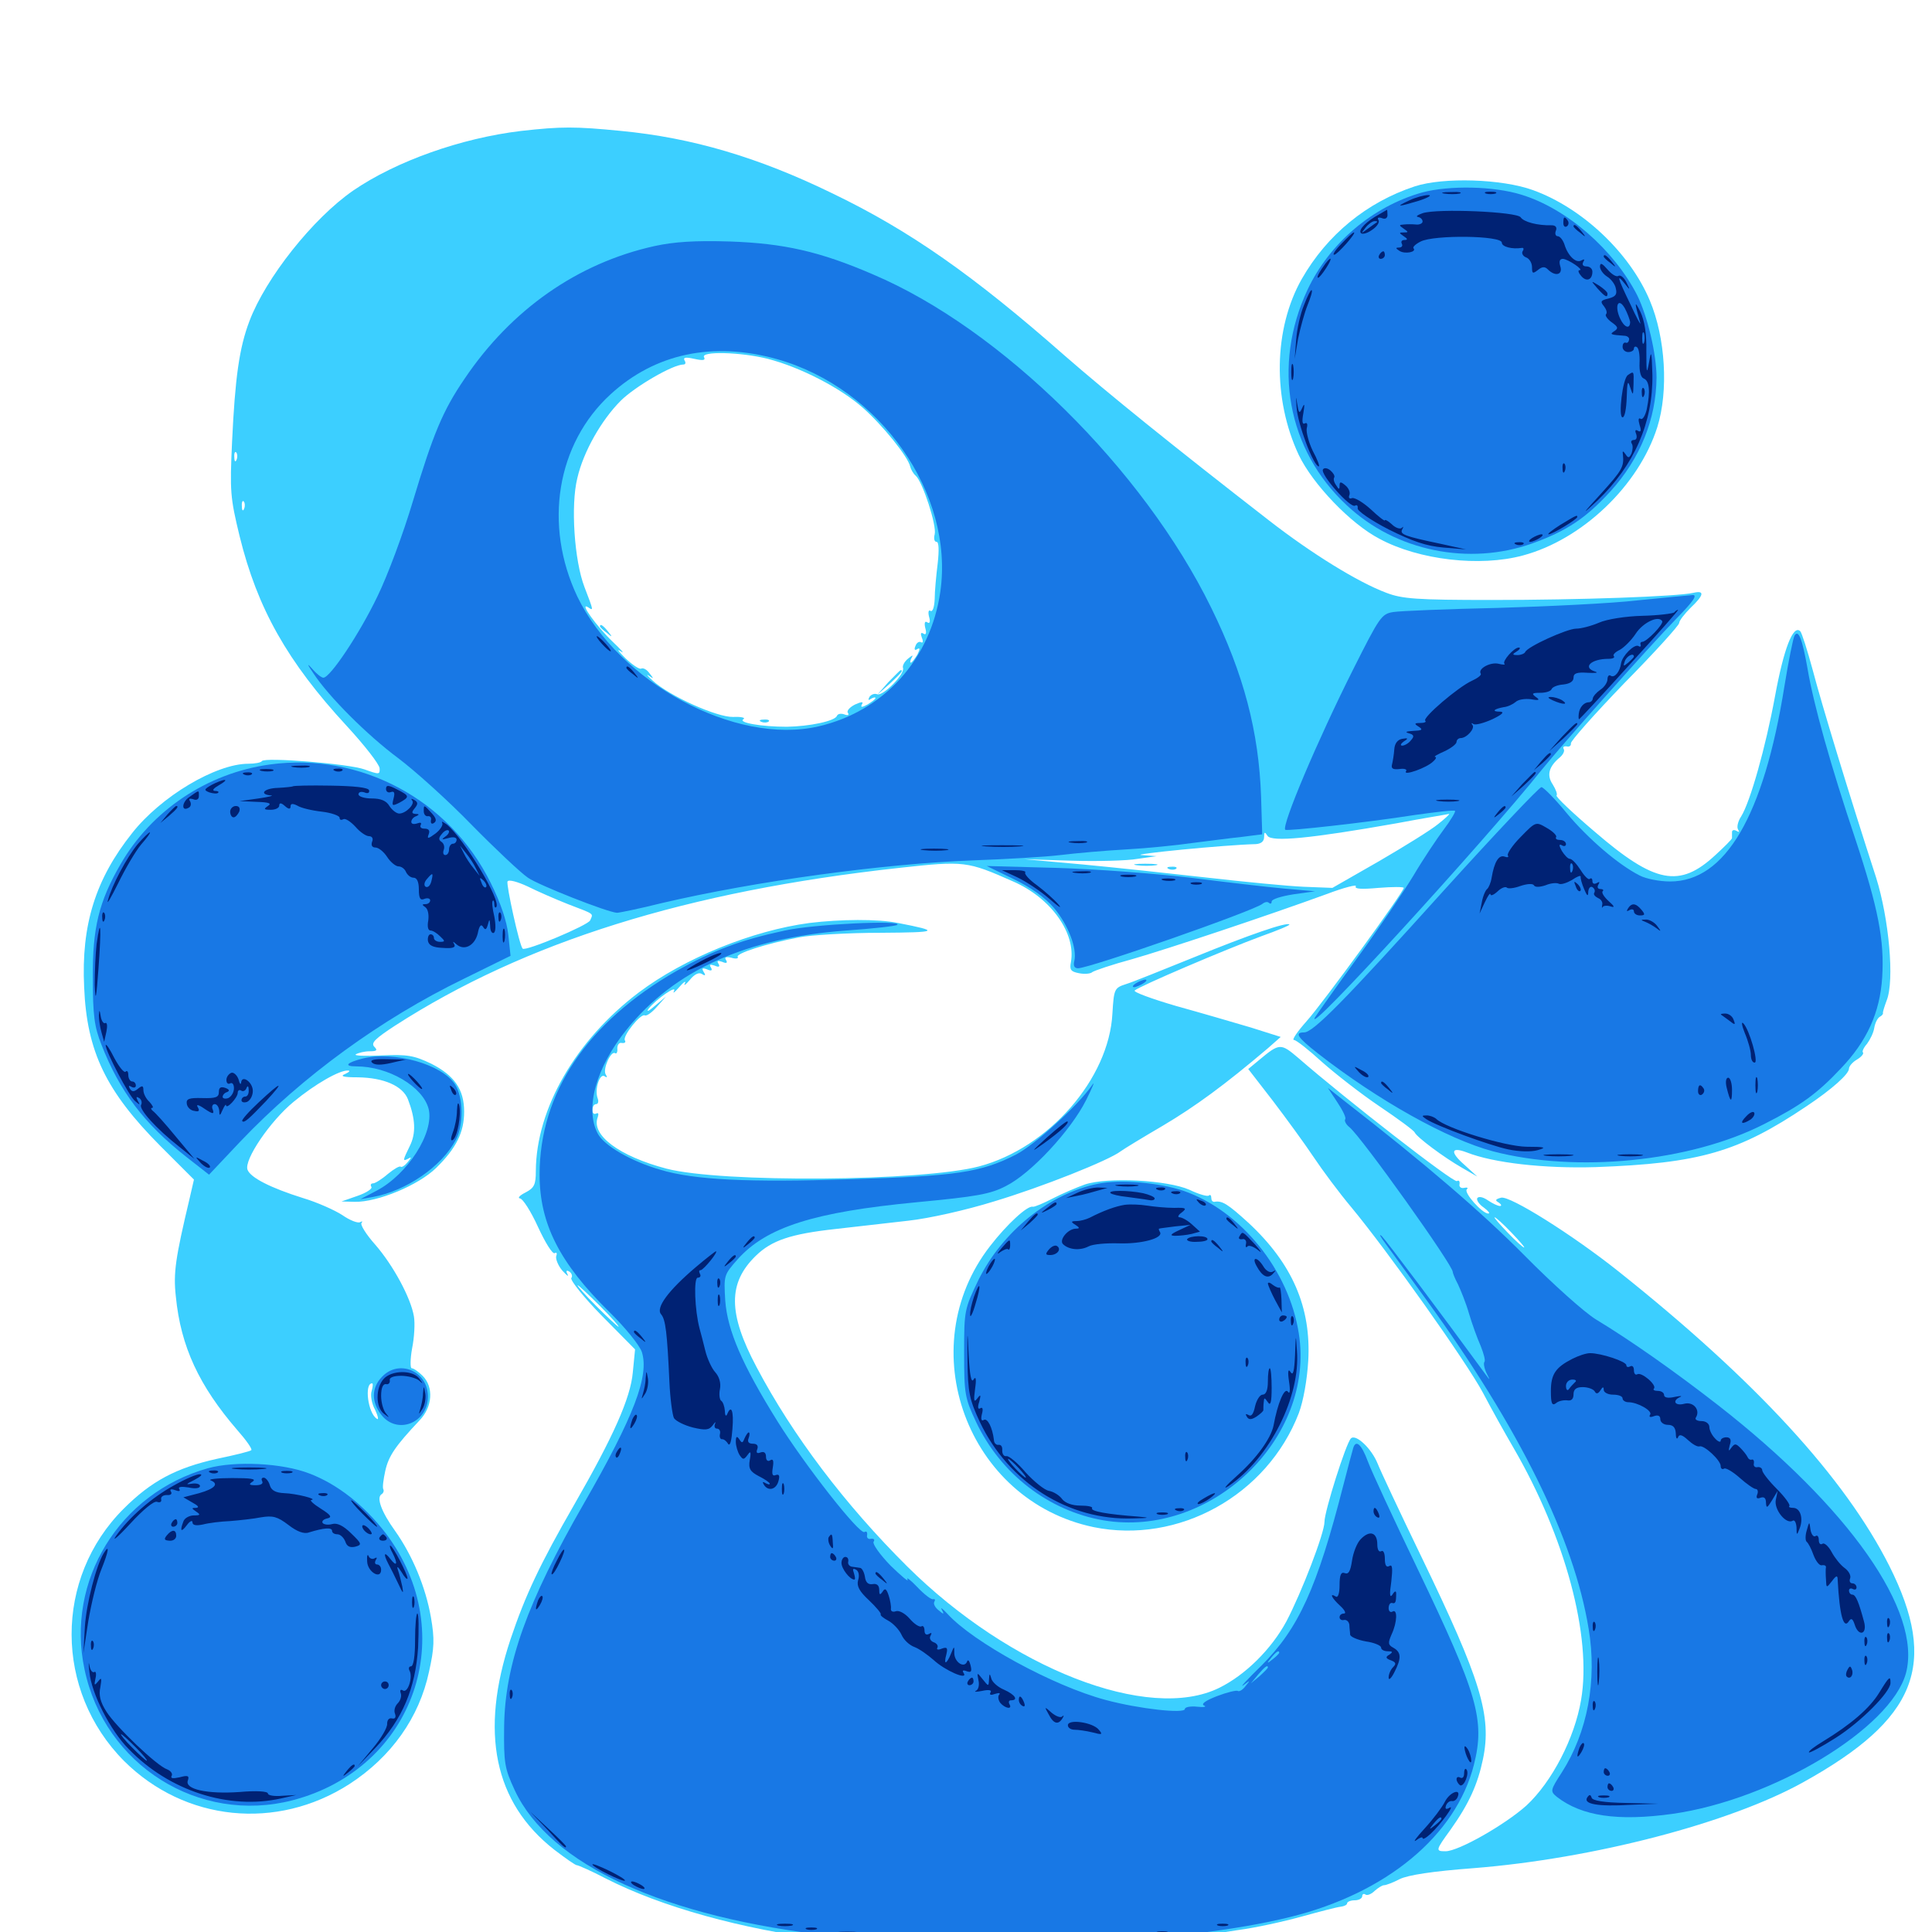 <svg xmlns="http://www.w3.org/2000/svg" viewBox="0 -1000 1000 1000">
	<path fill="#3ccfff" d="M269.727 -932.227C238.672 -928.516 205.078 -916.602 182.812 -901.367C161.914 -886.914 137.5 -856.055 129.102 -833.789C123.828 -819.922 121.68 -804.492 120.117 -771.289C118.945 -745.703 119.141 -742.578 124.023 -722.461C133.203 -685.156 148.633 -657.617 179.492 -624.219C188.672 -614.258 196.289 -604.492 196.484 -602.344C196.68 -599.023 196.289 -599.023 188.672 -601.758C180.469 -604.688 136.914 -608.203 135.547 -606.055C135.156 -605.273 131.836 -604.688 128.516 -604.688C111.719 -604.688 83.203 -587.695 68.359 -568.75C49.414 -544.922 41.992 -521.289 43.555 -489.062C44.922 -455.664 54.883 -435.156 83.008 -406.836L100.391 -389.453L98.047 -379.297C90.82 -348.828 89.648 -341.211 91.016 -328.906C93.555 -302.93 103.125 -282.617 122.852 -259.766C127.344 -254.688 130.664 -250 130.078 -249.414C129.688 -248.828 121.68 -246.875 112.305 -244.922C91.211 -240.234 78.32 -233.398 64.062 -219.141C27.93 -183.203 28.125 -124.805 64.258 -88.477C95.703 -57.227 143.164 -52.344 180.859 -76.562C202.539 -90.625 216.992 -110.938 222.07 -134.766C224.805 -147.07 225 -151.562 223.047 -162.891C220.312 -178.516 213.477 -194.922 204.492 -207.617C197.461 -217.383 194.727 -224.805 197.461 -226.562C198.438 -227.148 198.828 -228.32 198.438 -229.102C197.852 -229.883 198.438 -234.18 199.414 -238.672C201.172 -246.484 204.688 -251.562 217.188 -264.844C223.828 -271.68 224.609 -282.031 218.75 -287.891C216.602 -290.039 214.062 -291.797 213.086 -291.797C212.305 -291.797 212.305 -296.484 213.281 -301.953C214.453 -307.617 214.844 -315.039 214.258 -318.555C212.695 -328.125 203.516 -345.117 194.141 -355.859C189.453 -361.133 186.328 -366.211 187.109 -366.992C187.891 -367.969 187.5 -367.969 186.328 -367.383C185.156 -366.797 181.055 -368.359 177.148 -371.094C173.242 -373.633 164.062 -377.734 156.836 -379.883C140.039 -385.156 129.688 -390.43 128.125 -394.531C126.172 -399.609 139.844 -419.727 151.953 -429.688C163.281 -439.062 175.781 -446.094 180.078 -445.898C181.445 -445.898 180.859 -445.117 178.711 -444.141C175.781 -442.969 177.539 -442.383 185.156 -442.383C198.828 -442.188 208.398 -437.891 211.133 -431.055C215.039 -420.898 215.43 -413.477 212.109 -406.836C208.398 -399.219 208.203 -398.633 211.523 -400.391C213.086 -401.367 212.891 -400.781 211.133 -398.633C209.57 -396.68 208.008 -395.703 207.422 -396.094C206.836 -396.68 203.906 -394.922 200.781 -392.383C197.656 -389.648 194.141 -387.5 193.164 -387.5C191.992 -387.5 191.602 -386.719 192.188 -385.742C192.969 -384.766 189.648 -382.617 185.156 -381.055L176.758 -378.125L183.594 -377.93C195.508 -377.734 216.602 -386.523 225.781 -395.508C236.133 -405.664 240.234 -413.867 240.234 -424.609C240.234 -436.133 235.156 -443.359 223.242 -449.414C214.258 -453.711 210.938 -454.297 197.461 -453.711C188.867 -453.32 183.008 -453.516 184.18 -454.297C185.547 -455.078 188.672 -455.859 191.406 -455.859C195.117 -455.859 195.508 -456.445 193.75 -458.203C191.797 -460.156 194.336 -462.5 204.492 -469.141C271.875 -512.5 355.469 -538.672 465.43 -550.781C499.219 -554.492 500.586 -554.297 524.414 -543.75C544.141 -535.156 557.031 -516.797 554.297 -501.953C553.516 -498.047 554.297 -497.07 558.398 -496.289C561.133 -495.703 564.453 -495.898 565.43 -496.875C566.602 -497.656 575.781 -500.781 585.938 -503.516C604.297 -508.789 655.859 -525.977 686.914 -537.305C695.703 -540.625 702.539 -542.383 701.758 -541.211C700.977 -539.844 704.883 -539.648 713.477 -540.43C720.703 -541.016 726.562 -541.016 726.562 -540.43C726.562 -538.281 684.766 -480.859 676.172 -471.289C671.484 -466.016 668.555 -461.719 669.727 -461.719C670.898 -461.719 677.344 -456.641 684.18 -450.391C691.211 -444.141 704.492 -433.789 714.062 -427.344C723.633 -420.898 731.836 -414.844 732.227 -413.867C733.398 -411.328 747.266 -400.977 756.836 -395.508L764.648 -391.016L758.008 -397.07C750.391 -403.711 750.977 -406.641 759.18 -403.516C773.047 -398.047 799.219 -395.117 825.781 -395.898C879.688 -397.852 899.805 -403.711 934.961 -427.344C948.438 -436.328 957.031 -444.141 957.031 -446.875C957.031 -448.047 958.789 -450.195 961.133 -451.562C963.477 -452.93 964.844 -454.688 964.258 -455.273C963.672 -455.664 964.648 -457.812 966.406 -459.766C967.969 -461.914 969.727 -465.43 970.117 -467.969C970.508 -470.312 971.68 -472.852 972.852 -473.633C974.023 -474.219 974.805 -475.195 974.609 -475.586C974.414 -475.977 975.391 -479.102 976.562 -482.227C980.664 -492.578 977.734 -524.414 971.094 -545.703C956.836 -589.648 942.773 -635.938 938.281 -653.125C935.547 -663.281 932.617 -672.461 931.836 -673.242C928.125 -676.953 923.242 -664.062 918.75 -639.648C913.867 -613.086 905.859 -584.766 901.172 -577.344C899.609 -575 898.828 -571.875 899.609 -570.703C900.391 -569.336 900.195 -569.141 898.828 -569.922C897.461 -570.703 896.484 -570.312 896.484 -569.336V-566.211C896.484 -565.625 892.578 -561.719 887.891 -557.422C869.336 -540.234 856.641 -542.578 825.391 -569.531C813.867 -579.297 805.078 -587.695 805.664 -588.281C806.25 -588.867 805.273 -591.406 803.711 -593.945C800.391 -598.828 801.758 -603.32 807.422 -608.008C809.18 -609.57 809.961 -611.328 809.375 -612.305C808.789 -613.281 809.375 -613.867 810.938 -613.672C812.305 -613.281 813.281 -614.062 813.086 -615.234C812.891 -616.406 825.391 -630.469 840.82 -646.484C856.445 -662.305 869.141 -676.367 869.141 -677.539C869.141 -678.711 871.875 -682.227 875 -685.352C882.031 -691.992 882.422 -694.531 876.562 -693.164C867.969 -691.211 816.992 -689.453 772.266 -689.453C733.008 -689.453 725.781 -690.039 717.578 -693.164C702.93 -698.633 678.906 -713.477 657.031 -730.469C606.445 -769.727 573.828 -796.094 550.977 -816.016C503.906 -857.422 470.898 -880.664 430.664 -900C392.578 -918.555 358.203 -928.711 321.484 -932.227C297.656 -934.57 290.625 -934.57 269.727 -932.227ZM397.461 -814.258C414.062 -809.961 434.766 -799.414 446.68 -788.867C456.836 -779.883 469.922 -763.672 471.094 -758.594C471.484 -757.031 472.656 -754.883 474.023 -753.711C477.539 -750.586 484.961 -727.93 483.789 -723.438C483.203 -721.289 483.594 -719.531 484.766 -719.531C485.938 -719.531 486.133 -715.43 485.352 -708.398C484.57 -702.148 483.789 -693.75 483.789 -689.844C483.594 -685.938 482.812 -683.203 481.641 -683.789C480.664 -684.57 480.273 -683.203 480.859 -680.859C481.641 -678.125 481.25 -676.953 479.883 -677.93C478.711 -678.711 478.32 -677.539 478.906 -675C479.688 -672.266 479.297 -671.094 477.93 -672.07C476.562 -672.852 476.367 -672.07 477.148 -669.922C477.93 -668.164 477.734 -666.992 476.758 -667.578C475.781 -668.164 474.414 -667.383 473.828 -665.625C473.047 -663.867 473.438 -663.086 474.805 -664.062C476.367 -664.844 476.172 -664.062 474.805 -661.133C473.438 -658.984 472.07 -657.031 471.484 -657.031C470.898 -657.031 471.094 -658.203 471.875 -659.57C472.852 -661.133 472.266 -660.938 470.117 -659.18C468.164 -657.617 466.992 -655.469 467.383 -654.297C468.555 -651.172 457.031 -639.648 454.102 -640.625C452.734 -641.211 450.977 -640.625 450 -639.258C449.219 -637.695 449.414 -637.305 450.781 -638.281C452.148 -639.062 453.125 -639.258 453.125 -638.672C453.125 -638.086 451.172 -636.719 449.023 -635.352C446.094 -633.789 445.312 -633.789 446.094 -635.352C447.07 -636.914 446.094 -636.914 442.578 -635.352C439.844 -633.984 438.086 -632.031 438.867 -631.055C439.648 -629.883 438.867 -629.492 436.914 -630.273C435.156 -630.859 433.594 -630.469 433.203 -629.492C432.227 -626.758 418.945 -624.023 407.227 -623.828C394.141 -623.828 381.836 -625.977 384.766 -627.734C386.133 -628.516 383.594 -629.102 379.492 -628.906C371.094 -628.711 346.68 -639.648 337.891 -647.656C335.156 -650.195 334.18 -651.367 335.938 -650.195C338.477 -648.438 338.477 -648.633 336.133 -651.562C334.766 -653.516 332.812 -654.492 331.836 -653.906C330.859 -653.516 327.344 -655.859 323.633 -659.375C320.117 -662.891 318.945 -664.453 321.289 -662.891C323.633 -661.328 321.68 -663.477 317.188 -667.773C308.984 -675.586 299.609 -688.477 304.297 -685.742C307.227 -683.789 307.422 -683.398 302.539 -696.094C297.266 -709.766 295.312 -738.477 298.828 -752.539C301.953 -766.211 311.328 -782.617 321.289 -792.578C328.516 -799.805 348.242 -811.328 353.711 -811.328C354.883 -811.328 355.078 -812.305 354.297 -813.477C353.516 -815.039 354.883 -815.234 359.375 -814.258C363.867 -813.281 365.234 -813.477 364.453 -815.039C362.305 -818.359 383.594 -817.773 397.461 -814.258ZM122.461 -762.109C121.875 -760.547 121.289 -761.133 121.289 -763.281C121.094 -765.43 121.68 -766.602 122.266 -765.82C122.852 -765.234 123.047 -763.477 122.461 -762.109ZM126.367 -736.719C125.781 -735.156 125.195 -735.742 125.195 -737.891C125 -740.039 125.586 -741.211 126.172 -740.43C126.758 -739.844 126.953 -738.086 126.367 -736.719ZM744.336 -573.438C740.82 -570.508 726.953 -561.914 713.867 -554.297L689.648 -540.43L674.609 -541.016C666.211 -541.406 643.945 -543.555 625.195 -545.703C606.25 -547.852 577.148 -550.977 560.547 -552.539L530.273 -555.273L554.688 -554.492C568.164 -554.102 583.594 -554.492 588.867 -555.469L598.633 -556.836L590.82 -557.422C584.57 -557.812 633.789 -562.695 650 -563.086C652.734 -563.281 654.297 -564.453 654.297 -566.797C654.297 -569.531 654.688 -569.531 656.055 -567.383C658.203 -564.062 678.516 -566.016 722.656 -573.828C737.109 -576.562 749.414 -578.516 750 -578.711C750.586 -578.711 748.047 -576.367 744.336 -573.438ZM577.734 -556.055C579.492 -556.641 577.93 -557.031 574.219 -557.031C570.508 -557.031 568.945 -556.641 570.898 -556.055C572.656 -555.664 575.781 -555.664 577.734 -556.055ZM293.945 -532.031C308.203 -526.562 307.031 -527.344 305.469 -523.633C304.492 -521.094 271.875 -507.422 270.508 -508.984C268.75 -510.938 261.914 -542.383 262.695 -543.75C263.281 -544.922 267.969 -543.555 273.047 -541.211C278.125 -538.672 287.5 -534.57 293.945 -532.031ZM195.898 -444.727C197.07 -445.312 196.094 -445.703 193.359 -445.703C190.625 -445.703 189.648 -445.312 191.016 -444.727C192.188 -444.336 194.531 -444.336 195.898 -444.727ZM192.383 -280.078C191.602 -277.93 192.383 -273.438 194.141 -270.312C195.703 -266.992 196.094 -264.844 195.117 -265.625C190.43 -268.359 188.477 -283.984 192.578 -283.984C193.164 -283.984 192.969 -282.227 192.383 -280.078ZM310.547 -675.781C310.547 -675.391 312.109 -673.828 314.062 -672.461C316.992 -669.922 317.188 -670.117 314.648 -673.242C312.109 -676.367 310.547 -677.344 310.547 -675.781ZM459.766 -646.875L454.102 -640.43L460.547 -646.094C466.406 -651.562 467.773 -653.125 466.211 -653.125C465.82 -653.125 463.086 -650.195 459.766 -646.875ZM394.141 -626.367C392.578 -626.953 393.164 -627.539 395.312 -627.539C397.461 -627.734 398.633 -627.148 397.852 -626.562C397.266 -625.977 395.508 -625.781 394.141 -626.367ZM588.477 -552.148C585.352 -552.539 587.5 -552.93 592.773 -552.93C598.242 -552.93 600.586 -552.539 598.242 -552.148C595.703 -551.758 591.406 -551.758 588.477 -552.148ZM605.078 -550.195C603.516 -550.781 604.102 -551.367 606.25 -551.367C608.398 -551.562 609.57 -550.977 608.789 -550.391C608.203 -549.805 606.445 -549.609 605.078 -550.195ZM732.227 -903.516C707.422 -895.312 686.914 -878.516 673.828 -855.664C659.18 -829.883 658.594 -793.555 672.266 -764.453C679.492 -749.414 699.023 -728.906 714.062 -721.094C734.375 -710.156 766.016 -706.445 788.281 -712.5C818.945 -720.703 848.242 -748.633 857.812 -778.906C863.672 -797.461 862.109 -825.195 853.906 -844.531C843.555 -869.141 818.945 -892.383 793.555 -901.562C777.539 -907.422 747.07 -908.398 732.227 -903.516ZM418.945 -522.266C389.453 -518.359 354.297 -504.102 330.664 -486.328C298.047 -461.719 277.539 -426.172 277.344 -393.945C277.344 -386.914 276.562 -385.156 272.07 -382.812C268.945 -381.25 267.773 -379.883 269.141 -379.688C270.508 -379.688 274.805 -373.047 278.516 -364.844C282.227 -356.836 285.938 -350.781 287.109 -351.367C288.086 -351.953 288.477 -351.367 287.891 -349.805C287.5 -348.438 288.867 -344.922 291.016 -342.383C293.359 -339.844 294.531 -338.867 293.75 -340.43C292.773 -342.188 293.164 -342.773 294.727 -341.797C295.898 -341.016 296.484 -339.453 295.703 -338.477C295.117 -337.305 302.148 -328.516 311.523 -318.945L328.711 -301.562L327.539 -289.648C326.367 -276.367 317.383 -256.25 297.266 -221.289C279.492 -190.43 271.875 -174.219 264.258 -151.562C248.242 -103.516 255.664 -66.992 286.914 -42.578C292.773 -38.086 298.047 -34.375 298.633 -34.57C299.219 -34.57 306.055 -31.641 313.477 -27.734C342.578 -12.891 383.594 -1.562 427.734 4.102C431.445 4.492 439.844 5.664 446.289 6.836C462.109 9.375 527.148 9.375 564.453 6.836C581.055 5.664 600 4.492 606.445 4.102C612.891 3.906 619.531 3.125 621.094 2.539C622.656 1.953 631.445 0.391 640.625 -0.977C649.805 -2.148 664.648 -5.469 673.828 -8.008C683.008 -10.547 691.992 -12.891 693.945 -13.086C695.703 -13.281 697.266 -14.062 697.266 -14.844C697.266 -15.625 699.023 -16.406 701.172 -16.406C703.32 -16.406 705.078 -17.383 705.078 -18.555C705.078 -19.531 705.859 -20.117 706.836 -19.336C707.812 -18.75 709.961 -19.727 711.523 -21.289C713.281 -22.852 715.43 -24.219 716.406 -24.219C717.383 -24.219 721.094 -25.586 724.414 -27.344C728.711 -29.492 741.602 -31.445 762.305 -33.008C824.609 -37.891 895.508 -56.445 933.398 -77.539C992.188 -110.156 1003.516 -138.477 977.93 -189.453C954.883 -235.156 908.789 -285.352 837.891 -341.797C813.867 -360.938 781.445 -381.25 776.953 -380.078C774.023 -379.297 773.633 -378.711 775.781 -377.539C777.148 -376.562 777.344 -375.781 776.367 -375.781C775.195 -375.781 772.461 -377.148 770.117 -378.711C767.578 -380.469 765.43 -380.859 764.648 -379.883C764.062 -378.906 765.625 -376.562 767.969 -375C770.312 -373.242 771.484 -371.875 770.312 -371.875C767.188 -371.875 757.617 -382.617 759.18 -384.375C760.156 -385.156 759.375 -385.547 757.812 -385.156C756.25 -384.766 755.078 -385.742 755.469 -387.109C755.664 -388.672 755.078 -389.258 754.102 -388.672C752.539 -387.5 696.289 -431.25 672.07 -452.344C662.891 -460.156 662.305 -460.156 651.758 -451.367L646.094 -446.68L658.789 -430.273C665.625 -421.289 675.195 -408.203 679.883 -401.172C684.57 -394.141 693.164 -382.617 699.219 -375.391C718.359 -352.344 758.984 -295.117 767.578 -279.102C772.07 -270.508 779.297 -257.617 783.398 -250.586C810.156 -204.492 824.023 -152.93 818.359 -120.117C815.039 -100.391 803.32 -77.734 790.039 -65.43C778.906 -55.469 754.883 -41.797 748.242 -41.797C742.969 -41.797 742.969 -42.188 750.781 -52.93C760.352 -66.406 764.844 -76.367 767.578 -89.453C772.266 -111.914 766.406 -130.664 735.742 -194.141C724.609 -217.188 714.453 -238.867 713.086 -242.383C709.961 -250.195 701.758 -258.008 699.219 -255.469C696.68 -252.93 685.547 -217.773 685.547 -212.305C685.547 -206.445 673.633 -175.586 665.82 -160.742C658.008 -146.289 644.531 -133.008 631.055 -126.367C594.531 -108.398 522.852 -136.328 469.531 -189.258C437.5 -221.094 410.352 -256.836 391.602 -292.383C376.758 -320.312 376.758 -335.938 391.211 -350C399.414 -358.008 409.375 -361.328 432.422 -363.867C442.773 -365.039 459.766 -366.992 470.117 -368.164C480.859 -369.336 500 -373.633 514.453 -378.125C539.258 -385.547 574.023 -399.414 580.078 -404.102C581.641 -405.273 591.602 -411.328 601.953 -417.383C618.75 -427.344 634.18 -438.672 656.25 -457.422L662.891 -463.281L647.461 -468.164C638.867 -470.703 621.484 -475.781 608.789 -479.297C596.094 -483.008 586.523 -486.523 587.305 -487.305C589.453 -489.453 634.375 -508.594 652.93 -515.43C661.133 -518.359 667.773 -521.094 667.383 -521.484C666.016 -522.852 646.68 -516.211 617.969 -504.492C601.953 -498.047 586.133 -491.602 582.812 -490.625C576.758 -488.672 576.562 -488.086 575.781 -475.391C574.023 -441.602 542.773 -405.859 506.836 -396.289C477.344 -388.477 373.438 -387.695 344.922 -395.117C320.508 -401.562 305.859 -412.5 309.375 -421.68C309.961 -423.438 309.766 -424.219 308.594 -423.633C307.422 -423.047 306.641 -423.828 306.641 -425.391C306.641 -427.148 307.422 -428.516 308.594 -428.516C309.57 -428.516 309.961 -429.883 309.375 -431.445C307.617 -435.938 310.352 -444.531 312.891 -442.969C314.258 -441.992 314.453 -442.383 313.477 -443.945C311.914 -446.68 316.211 -456.25 318.359 -454.883C319.141 -454.297 319.727 -455.469 319.531 -457.422C319.531 -459.18 320.508 -460.547 321.875 -460.156C323.438 -459.961 324.023 -460.547 323.438 -461.523C322.07 -463.672 331.836 -475.781 333.789 -474.414C334.766 -474.023 337.5 -475.977 340.039 -478.906L344.727 -484.18L338.867 -479.297C335.742 -476.562 334.375 -475.977 335.742 -477.93C339.648 -482.812 350.781 -490.625 348.828 -486.914C348.047 -485.547 349.219 -486.328 351.562 -489.062C353.906 -491.797 355.273 -492.578 354.492 -491.016C353.711 -489.453 354.883 -490.234 357.031 -492.773C359.375 -495.703 361.719 -496.875 363.281 -495.898C365.039 -494.727 365.43 -495.117 364.258 -496.875C363.086 -498.828 363.477 -499.219 366.016 -498.242C368.164 -497.266 368.945 -497.656 367.969 -499.219C366.992 -500.781 367.578 -500.977 369.922 -500.195C372.07 -499.219 372.852 -499.609 371.875 -501.172C370.898 -502.734 371.484 -502.93 373.828 -502.148C375.977 -501.172 376.758 -501.562 375.781 -503.125C374.805 -504.492 375.781 -504.883 378.516 -504.297C380.859 -503.516 382.422 -503.906 381.836 -504.688C380.664 -506.445 396.289 -511.523 413.672 -514.844C419.727 -516.016 438.672 -517.188 455.664 -517.188C485.938 -517.383 486.914 -517.969 464.844 -522.266C454.297 -524.414 434.961 -524.219 418.945 -522.266ZM785.156 -376.562C785.156 -376.953 783.789 -377.734 782.227 -378.516C780.664 -379.102 779.297 -378.711 779.297 -377.734C779.297 -376.562 780.664 -375.781 782.227 -375.781C783.789 -375.781 785.156 -376.172 785.156 -376.562ZM782.227 -362.109C786.328 -357.812 789.453 -354.297 788.867 -354.297C788.281 -354.297 784.375 -357.812 780.273 -362.109C776.172 -366.406 773.047 -369.922 773.633 -369.922C774.219 -369.922 778.125 -366.406 782.227 -362.109ZM310.547 -324.023C316.406 -318.164 320.703 -313.281 320.117 -313.281C319.727 -313.281 314.453 -318.164 308.594 -324.023C302.734 -329.883 298.438 -334.766 299.023 -334.766C299.414 -334.766 304.688 -329.883 310.547 -324.023ZM561.523 -386.914C557.227 -385.352 549.805 -382.227 544.922 -379.688C540.039 -377.148 535.352 -375.195 534.57 -375.391C531.836 -376.172 521.094 -366.211 512.5 -355.078C471.484 -302.344 500.586 -223.242 566.016 -209.57C609.961 -200.586 655.859 -225.977 672.266 -268.555C674.609 -274.805 676.562 -285.742 677.148 -295.703C678.711 -323.242 668.945 -345.898 646.289 -366.992C635.547 -376.758 632.617 -378.711 628.516 -377.93C627.539 -377.93 626.953 -378.711 626.953 -380.078C626.953 -381.25 626.367 -381.836 625.781 -381.25C625.195 -380.469 620.508 -381.836 615.625 -384.18C604.102 -389.258 573.242 -390.82 561.523 -386.914Z"/>
	<path fill="#1878e5" d="M736.133 -900.391C710.547 -893.164 688.281 -874.414 676.758 -850C658.398 -810.742 666.211 -767.188 697.07 -738.477C722.461 -714.648 760.352 -707.031 793.164 -718.75C810.938 -725.195 820.703 -731.641 833.594 -745.703C849.023 -762.695 857.227 -783.203 857.422 -804.492C857.422 -816.797 852.734 -836.328 847.461 -847.07C835.547 -870.508 811.133 -891.992 787.5 -899.219C773.047 -903.711 750.195 -904.102 736.133 -900.391ZM338.867 -872.656C299.023 -863.867 264.648 -839.844 240.43 -803.906C229.102 -787.305 224.219 -775.391 213.672 -740.43C208.789 -724.023 200.586 -701.953 195.312 -691.211C186.133 -672.07 170.898 -649.219 167.383 -649.219C166.406 -649.219 163.867 -651.172 161.719 -653.711C158.789 -657.031 158.789 -656.445 162.305 -651.367C170.117 -639.453 190.039 -619.531 206.055 -607.617C214.648 -601.172 231.836 -585.742 244.141 -573.047C256.445 -560.547 269.531 -548.242 273.242 -545.703C278.906 -541.797 314.062 -527.93 319.336 -527.539C320.508 -527.539 331.055 -529.688 342.773 -532.617C391.211 -543.945 457.031 -552.93 503.906 -554.688C520.508 -555.273 540.82 -556.445 548.828 -557.422C556.836 -558.398 572.266 -559.766 583.008 -560.352C593.75 -560.938 609.18 -562.5 617.188 -563.672C625.195 -564.648 636.719 -566.211 642.578 -566.797L653.32 -568.164L652.734 -587.695C651.562 -621.289 643.75 -651.172 626.953 -685.352C591.797 -757.227 518.164 -829.883 451.758 -858.008C424.219 -869.922 405.469 -874.023 377.93 -875C359.57 -875.586 348.828 -874.805 338.867 -872.656ZM402.344 -814.062C455.664 -799.023 493.945 -744.336 486.719 -693.75C481.641 -658.594 457.422 -631.836 423.633 -624.023C380.664 -614.062 320.312 -646.68 298.828 -691.211C281.25 -728.32 288.086 -770.312 316.016 -795.898C339.062 -816.992 368.945 -823.438 402.344 -814.062ZM847.656 -689.258C834.18 -687.695 801.758 -686.133 775.391 -685.352C749.023 -684.766 724.609 -683.789 721.094 -683.203C715.039 -682.227 714.062 -680.664 700.391 -653.516C681.836 -616.602 663.281 -572.656 665.234 -570.508C666.211 -569.727 707.031 -574.219 732.031 -578.125C743.164 -579.688 752.734 -580.859 753.125 -580.273C753.516 -579.883 750.977 -575.586 747.461 -570.898C743.945 -566.211 736.719 -555.469 731.641 -546.875C726.562 -538.477 713.477 -519.141 702.344 -503.906C691.406 -488.867 681.641 -475 680.664 -473.438C674.414 -461.719 768.359 -564.453 797.852 -601.367C808.398 -614.453 853.125 -664.844 867.969 -680.078C876.758 -689.062 878.711 -692.188 875.977 -691.992C873.828 -691.797 861.133 -690.625 847.656 -689.258ZM928.906 -671.094C928.125 -669.922 925.781 -658.008 923.633 -644.922C912.891 -577.539 892.969 -543.75 864.453 -543.75C858.984 -543.75 851.953 -545.117 848.633 -546.875C837.5 -552.539 822.07 -565.82 810.938 -579.102C804.883 -586.523 798.828 -592.578 797.852 -592.578C796.68 -592.578 774.023 -568.555 747.461 -539.258C695.703 -481.836 679.688 -465.625 675 -465.625C669.922 -465.625 671.484 -463.086 682.227 -454.688C713.281 -430.469 749.219 -410.352 772.656 -404.102C815.82 -392.773 874.805 -398.633 913.086 -418.164C932.031 -427.734 940.625 -433.984 952.734 -446.875C966.406 -461.133 973.047 -475.977 974.219 -494.141C975.391 -513.281 972.266 -529.688 960.156 -566.211C947.656 -603.516 938.672 -635.352 935.547 -654.102C932.812 -669.531 930.859 -674.219 928.906 -671.094ZM139.648 -604.297C107.227 -599.805 78.516 -580.664 62.305 -552.539C51.172 -533.203 47.852 -519.727 48.047 -493.945C48.047 -474.414 48.828 -468.555 52.539 -459.18C61.914 -435.156 74.609 -418.359 96.484 -401.172L108.203 -391.992L124.609 -409.375C156.641 -442.969 197.07 -472.461 240.039 -493.359L264.258 -505.273L263.086 -516.211C262.305 -523.242 259.18 -532.617 253.906 -543.164C232.617 -586.133 186.523 -610.742 139.648 -604.297ZM524.414 -545.117C533.398 -540.82 540.82 -535.547 545.508 -530.078C552.93 -521.289 557.617 -508.984 556.055 -502.539C555.469 -500.195 556.055 -498.828 558.008 -498.828C563.867 -498.828 649.023 -528.516 653.516 -532.227C654.688 -533.203 656.25 -533.398 656.836 -532.617C657.617 -532.031 658.203 -532.227 658.203 -533.398C658.203 -534.57 663.281 -536.133 669.531 -537.109L680.664 -538.672L665.039 -540.039C656.445 -540.82 634.57 -543.359 616.211 -545.703C598.047 -547.852 566.797 -550.195 546.875 -550.781L510.742 -551.758ZM406.25 -518.359C383.398 -513.477 369.336 -508.203 350.195 -497.461C303.906 -470.898 279.297 -434.375 279.297 -391.992C279.297 -366.602 289.648 -346.289 315.234 -321.094C323.438 -313.086 331.055 -303.711 332.227 -300.195C336.133 -287.891 328.125 -266.797 302.148 -221.68C272.852 -170.703 261.328 -138.672 260.938 -106.25C260.742 -87.5 261.133 -84.766 266.406 -73.438C284.375 -34.766 344.141 -7.422 431.641 2.148C509.57 10.547 611.328 6.25 667.969 -7.812C717.578 -20.117 753.516 -49.805 762.891 -86.523C768.75 -109.766 764.844 -123.047 733.594 -188.281C721.484 -213.477 709.961 -238.281 708.008 -243.555C704.688 -252.539 701.758 -255.078 700.391 -250.391C700 -249.023 697.656 -240.43 695.312 -231.25C681.641 -177.734 672.07 -157.031 652.93 -137.891C645.508 -130.664 641.406 -126.172 643.555 -127.734C647.266 -130.469 647.266 -130.469 644.727 -127.344C643.359 -125.391 641.406 -124.219 640.625 -124.805C639.844 -125.195 634.961 -124.023 629.883 -122.07C623.828 -119.727 621.484 -117.969 623.242 -117.188C624.805 -116.602 623.047 -116.211 619.727 -116.602C616.211 -116.992 613.281 -116.406 613.281 -115.43C613.281 -112.891 589.648 -115.43 572.266 -120.117C545.117 -127.344 503.711 -150 490.43 -164.648C487.891 -167.383 486.523 -168.359 487.5 -166.797C488.867 -164.258 488.477 -164.258 485.742 -166.602C483.984 -167.969 483.008 -169.922 483.594 -170.898C484.18 -171.875 483.984 -172.461 483.008 -172.266C482.031 -171.875 478.32 -174.805 474.805 -178.516C471.289 -182.227 468.945 -183.984 469.727 -182.422C470.508 -180.859 466.602 -184.18 460.938 -189.648C455.469 -195.312 451.562 -200.781 452.148 -201.953C452.93 -203.125 452.344 -203.711 450.781 -203.516C449.414 -203.125 448.438 -204.102 448.828 -205.469C449.023 -207.031 448.438 -207.617 447.461 -207.031C444.922 -205.469 416.602 -241.602 402.344 -264.453C383.984 -293.945 376.562 -311.328 375.391 -326.758C374.609 -340.039 374.609 -340.039 382.031 -348.438C396.875 -364.844 421.289 -372.656 474.609 -377.734C505.273 -380.664 512.5 -381.836 520.703 -386.133C533.594 -392.578 554.102 -414.648 562.109 -430.469C565.625 -437.5 566.992 -441.016 565.234 -438.281C558.008 -427.734 535.352 -407.227 525.781 -402.344C507.812 -393.164 494.727 -391.211 440.43 -389.648C386.914 -387.891 359.375 -389.258 341.797 -394.531C326.367 -399.023 312.695 -407.031 309.375 -413.281C302.539 -426.367 308.594 -447.656 324.414 -467.188C349.219 -497.852 385.938 -514.453 437.891 -518.359C451.953 -519.336 463.867 -520.703 464.453 -521.289C467.188 -523.828 421.289 -521.68 406.25 -518.359ZM662.109 -144.531C662.109 -144.141 660.547 -142.578 658.789 -141.211C655.664 -138.672 655.469 -138.867 658.008 -141.992C660.547 -145.117 662.109 -146.094 662.109 -144.531ZM656.25 -136.914C656.25 -136.523 654.297 -134.57 651.953 -132.422L647.461 -128.711L651.172 -133.203C654.688 -137.305 656.25 -138.477 656.25 -136.914ZM637.695 -121.875C639.258 -124.219 638.477 -124.219 634.766 -121.875C633.008 -120.703 632.812 -119.922 634.18 -119.922C635.352 -119.922 637.109 -120.898 637.695 -121.875ZM587.891 -491.016C586.328 -490.039 585.938 -489.062 586.914 -489.062C588.086 -489.062 590.234 -490.039 591.797 -491.016C593.359 -491.992 593.945 -492.969 592.773 -492.969C591.797 -492.969 589.453 -491.992 587.891 -491.016ZM187.891 -452.148C179.297 -450 177.734 -448.047 184.375 -448.047C201.172 -448.047 218.945 -437.5 221.875 -425.977C224.805 -413.672 210.938 -391.992 194.727 -383.594L186.523 -379.297L193.164 -380.469C210.156 -383.594 228.516 -396.094 235.938 -409.961C240.039 -417.773 239.844 -432.031 235.547 -438.672C228.711 -449.219 203.906 -456.055 187.891 -452.148ZM692.188 -429.492C694.922 -425.391 696.875 -421.484 696.289 -420.703C695.703 -419.922 696.68 -417.969 698.438 -416.602C704.688 -411.523 752.344 -344.727 751.953 -341.602C751.953 -341.016 753.125 -338.086 754.688 -335.156C756.055 -332.227 758.789 -325.586 760.352 -320.117C761.914 -314.844 764.648 -307.227 766.406 -303.32C767.969 -299.414 768.945 -295.703 768.359 -295.117C767.773 -294.531 768.164 -291.992 769.336 -289.453C771.484 -285.156 771.484 -285.156 768.164 -289.648C745.898 -320.117 717.578 -357.812 715.234 -360.156C713.477 -361.719 714.453 -359.961 717.188 -356.25C719.922 -352.539 729.492 -339.258 738.477 -326.953C786.328 -260.938 814.648 -203.711 822.266 -157.031C826.758 -130.273 821.68 -103.32 808.398 -82.617C802.344 -73.242 802.344 -72.852 805.859 -69.922C818.75 -59.961 837.305 -57.227 865.625 -61.133C917.773 -68.555 978.711 -105.273 986.523 -133.984C994.922 -165.82 957.227 -219.727 889.062 -272.852C866.992 -290.039 843.945 -306.25 826.172 -316.992C820.312 -320.508 803.516 -335.547 789.062 -350.195C766.797 -372.656 737.695 -397.656 695.703 -430.273L687.305 -436.914ZM568.359 -387.305C543.164 -382.227 518.945 -362.695 506.445 -337.5C499.219 -322.461 499.023 -321.875 499.023 -299.805C499.023 -278.32 499.414 -276.367 505.273 -263.867C517.969 -237.109 542.773 -217.969 571.094 -213.086C626.562 -203.711 680.859 -255.273 672.266 -309.766C667.188 -342.578 642.383 -373.242 612.695 -383.594C600 -387.891 579.883 -389.648 568.359 -387.305ZM197.656 -287.305C192.188 -281.641 192.188 -274.219 197.461 -267.578C205.664 -257.227 221.484 -263.477 221.484 -277.148C221.484 -290.43 206.445 -296.68 197.656 -287.305ZM107.617 -240.039C61.719 -227.148 33.984 -181.836 43.75 -135.938C54.102 -86.328 102.93 -55.664 151.367 -68.164C214.453 -84.57 238.867 -154.492 199.609 -206.445C188.477 -220.898 174.609 -231.836 160.156 -237.305C146.094 -242.773 121.68 -243.945 107.617 -240.039Z"/>
	<path fill="#002274" d="M747.656 -899.805C745.117 -900.195 746.68 -900.586 750.977 -900.586C755.273 -900.781 757.227 -900.391 755.469 -899.805C753.516 -899.414 750 -899.414 747.656 -899.805ZM769.141 -899.805C767.773 -900.391 768.75 -900.781 771.484 -900.781C774.219 -900.781 775.195 -900.391 774.023 -899.805C772.656 -899.414 770.312 -899.414 769.141 -899.805ZM729.492 -896.289C721.875 -892.773 723.438 -892.773 734.375 -896.094C739.258 -897.656 741.406 -899.023 739.258 -899.023C737.109 -899.023 732.812 -897.852 729.492 -896.289ZM713.867 -889.062C707.422 -885.547 703.125 -881.25 704.297 -879.492C704.883 -878.516 707.422 -879.102 709.961 -880.859C712.695 -882.617 714.258 -884.961 713.477 -886.133C712.695 -887.305 713.477 -887.695 715.234 -887.109C716.992 -886.328 718.164 -887.109 718.164 -888.672C718.164 -890.234 717.969 -891.406 717.969 -891.406C717.773 -891.406 716.016 -890.234 713.867 -889.062ZM712.695 -884.961C712.305 -884.766 710.156 -883.203 708.008 -881.641C704.297 -878.906 704.297 -878.906 706.836 -882.227C708.203 -883.984 710.352 -885.547 711.523 -885.547C712.695 -885.547 713.086 -885.352 712.695 -884.961ZM736.328 -889.648C733.594 -888.672 732.617 -887.891 733.984 -887.695C735.156 -887.5 736.328 -886.523 736.328 -885.352C736.328 -884.375 734.766 -883.594 733.008 -883.789C731.055 -883.984 728.125 -883.984 726.562 -883.789C724.023 -883.594 724.023 -883.398 726.562 -881.641C729.102 -879.883 729.102 -879.688 726.562 -879.688C724.023 -879.688 724.023 -879.492 726.562 -877.734C728.711 -876.367 728.711 -875.781 726.953 -875.781C725.586 -875.781 725 -875 725.586 -873.828C726.172 -872.852 725.586 -871.875 724.219 -871.875C722.266 -871.875 722.266 -871.484 724.414 -870.117C727.148 -868.359 733.398 -869.531 731.641 -871.484C731.055 -872.07 732.617 -873.633 735.352 -875C742.188 -878.516 777.344 -878.125 777.344 -874.414C777.344 -872.266 782.617 -870.898 787.695 -871.68C788.672 -871.875 788.867 -871.094 788.086 -869.922C787.5 -868.945 788.281 -867.383 789.844 -866.797C791.602 -866.211 792.969 -863.867 792.969 -861.719C792.969 -858.398 793.359 -858.203 795.898 -860.156C798.242 -862.109 799.609 -862.109 801.172 -860.547C805.078 -856.641 808.984 -857.812 807.617 -862.109C806.836 -864.648 807.227 -866.016 808.984 -866.016C811.719 -865.82 820.117 -860.156 817.578 -860.156C816.602 -860.156 816.992 -858.789 818.359 -857.227C821.094 -853.906 824.219 -855.078 824.219 -859.375C824.219 -860.938 822.852 -862.109 821.094 -862.109C819.336 -862.109 818.75 -863.086 819.531 -864.453C820.312 -865.82 820.117 -866.016 818.555 -865.234C815.82 -863.477 811.523 -867.578 809.766 -873.438C808.984 -875.781 807.422 -877.734 806.25 -877.734C805.273 -877.734 804.688 -878.906 805.273 -880.469C806.055 -882.227 805.273 -883.398 803.125 -883.398C795.703 -883.203 788.672 -885.156 787.109 -887.5C785.352 -890.43 743.945 -892.188 736.328 -889.648ZM735.742 -880.469C736.523 -881.055 735.352 -881.641 733.203 -881.445C731.055 -881.445 730.469 -880.859 732.031 -880.273C733.398 -879.688 735.156 -879.883 735.742 -880.469ZM809.18 -884.57C809.18 -883.008 809.961 -882.227 810.938 -882.812C811.914 -883.398 812.109 -884.766 811.523 -885.742C809.766 -888.281 809.18 -887.891 809.18 -884.57ZM814.453 -882.812C814.453 -882.422 816.016 -880.859 817.969 -879.492C820.898 -876.953 821.094 -877.148 818.555 -880.273C816.016 -883.398 814.453 -884.375 814.453 -882.812ZM694.336 -873.828C691.211 -870.703 689.453 -867.969 690.625 -868.164C692.188 -868.164 702.344 -879.688 700.781 -879.688C700.195 -879.688 697.461 -877.148 694.336 -873.828ZM713.867 -867.969C713.281 -866.992 713.672 -866.016 714.648 -866.016C715.82 -866.016 716.797 -866.992 716.797 -867.969C716.797 -869.141 716.406 -869.922 716.016 -869.922C715.43 -869.922 714.453 -869.141 713.867 -867.969ZM830.078 -867.188C830.078 -866.797 831.641 -865.234 833.594 -863.867C836.523 -861.328 836.719 -861.523 834.18 -864.648C831.641 -867.773 830.078 -868.75 830.078 -867.188ZM686.133 -863.672C683.203 -859.766 681.25 -856.25 682.227 -856.25C682.812 -856.25 684.57 -858.398 686.328 -861.133C689.648 -866.211 689.453 -867.969 686.133 -863.672ZM828.125 -862.109C828.125 -860.547 829.688 -858.203 831.836 -856.836C833.789 -855.664 835.938 -852.93 836.328 -850.781C837.109 -847.656 836.328 -846.484 832.617 -845.508C828.516 -844.531 828.125 -843.945 830.273 -841.406C831.445 -839.844 832.031 -838.086 831.25 -837.305C830.664 -836.719 832.031 -834.766 834.18 -833.203C837.5 -830.859 837.695 -830.078 835.742 -828.711C833.008 -826.953 833.203 -826.758 841.211 -826.172C842.578 -825.977 843.555 -825 843.164 -824.023C842.969 -822.852 842.188 -822.266 841.406 -822.656C840.43 -822.852 839.844 -821.875 839.844 -820.508C839.844 -818.945 841.211 -817.773 842.773 -817.773C844.336 -817.773 845.703 -818.555 845.703 -819.531C845.703 -820.508 846.484 -820.898 847.266 -820.312C848.242 -819.727 848.828 -816.211 848.633 -812.305C848.438 -807.812 849.219 -804.688 850.781 -804.102C853.711 -802.93 854.297 -797.656 852.344 -788.086C851.562 -784.766 850.195 -782.617 849.219 -783.203C848.047 -783.984 847.852 -782.812 848.633 -780.078C849.609 -777.148 849.414 -776.172 847.852 -776.953C846.484 -777.93 846.094 -777.148 846.875 -775.391C847.461 -773.633 847.07 -772.266 845.703 -772.266C844.531 -772.266 843.945 -771.484 844.531 -770.508C845.312 -769.531 845.117 -767.188 844.531 -765.43C843.359 -762.891 842.773 -762.695 841.406 -764.844C840.039 -766.797 839.648 -766.797 840.039 -764.453C840.625 -758.398 839.648 -756.641 828.711 -744.531C818.555 -733.398 818.359 -733.008 826.953 -741.016C845.898 -759.18 855.664 -781.445 855.273 -806.055C854.883 -818.359 854.688 -819.141 853.516 -812.305C852.344 -805.859 852.148 -806.836 852.148 -818.164C852.344 -827.344 851.172 -834.18 849.023 -838.672C845.898 -844.922 845.898 -843.75 849.023 -832.812C849.414 -831.25 847.07 -835.547 843.945 -842.383C837.109 -856.445 836.523 -858.789 841.016 -853.125C843.75 -849.609 843.945 -849.609 841.797 -853.906C840.625 -856.25 838.867 -857.812 837.695 -857.227C836.719 -856.445 834.18 -858.008 832.031 -860.547C829.297 -863.672 828.32 -864.258 828.125 -862.109ZM843.75 -833.398C843.75 -829.297 840.625 -830.469 838.477 -835.352C835.547 -841.797 837.695 -846.289 841.016 -840.43C842.383 -837.891 843.555 -834.57 843.75 -833.398ZM850.977 -822.656C850.391 -821.289 850 -822.266 850 -825C850 -827.734 850.391 -828.711 850.977 -827.539C851.367 -826.172 851.367 -823.828 850.977 -822.656ZM826.953 -850.586C830.859 -846.289 832.031 -845.703 832.031 -848.047C832.031 -848.828 830.078 -850.586 827.734 -852.148C823.242 -854.883 823.242 -854.883 826.953 -850.586ZM675 -842.188C673.047 -837.695 671.289 -829.492 670.898 -824.219L670.117 -814.258L671.875 -824.609C673.047 -830.273 675.195 -838.086 676.758 -841.992C678.32 -845.898 679.492 -849.414 678.906 -849.805C678.516 -850.195 676.758 -846.875 675 -842.188ZM668.359 -807.422C668.359 -803.711 668.75 -802.148 669.336 -804.102C669.727 -805.859 669.727 -808.984 669.336 -810.938C668.75 -812.695 668.359 -811.133 668.359 -807.422ZM842.578 -805.859C839.844 -804.102 837.5 -783.984 839.844 -783.984C841.016 -783.984 841.797 -788.672 841.992 -794.336C842.188 -802.344 842.578 -803.516 843.75 -799.609C845.312 -794.922 845.312 -795.117 845.508 -801.172C845.703 -808.008 845.703 -808.008 842.578 -805.859ZM671.094 -789.258C671.68 -780.469 679.883 -758.594 682.617 -758.594C683.203 -758.594 681.836 -762.305 679.492 -766.602C677.344 -771.094 675.977 -776.367 676.367 -778.32C676.953 -780.469 676.562 -781.445 675.391 -780.859C674.023 -780.078 673.828 -782.031 674.609 -786.133C675.391 -790.82 675.195 -791.602 674.023 -788.867C672.461 -785.547 672.266 -785.938 671.289 -791.797C670.898 -795.508 670.703 -794.336 671.094 -789.258ZM849.805 -796.484C849.805 -794.336 850.391 -793.75 850.977 -795.312C851.562 -796.68 851.367 -798.438 850.781 -799.023C850.195 -799.805 849.609 -798.633 849.805 -796.484ZM808.789 -757.422C808.789 -755.273 809.375 -754.688 809.961 -756.25C810.547 -757.617 810.352 -759.375 809.766 -759.961C809.18 -760.742 808.594 -759.57 808.789 -757.422ZM684.766 -757.031C683.203 -754.492 699.023 -736.719 701.367 -738.281C702.344 -738.867 702.93 -738.281 702.734 -736.914C702.344 -735.742 709.57 -730.664 718.75 -725.977C731.25 -719.727 738.281 -717.383 747.07 -716.602L758.789 -715.625L745.508 -718.555C726.953 -722.461 724.414 -723.438 725.781 -725.977C726.562 -727.344 726.367 -727.734 725.586 -726.758C724.609 -725.977 722.266 -726.758 720.312 -728.711C718.359 -730.469 716.797 -731.25 716.797 -730.664C716.797 -730.078 713.477 -732.617 709.57 -736.328C705.469 -740.039 701.172 -742.578 699.805 -742.188C698.438 -741.602 697.852 -742.383 698.438 -743.75C699.023 -745.117 698.047 -747.461 696.289 -748.828C693.945 -750.781 693.359 -750.781 693.359 -748.633C693.359 -746.484 692.969 -746.484 691.602 -748.828C690.43 -750.391 690.039 -752.148 690.625 -752.93C691.016 -753.711 690.039 -755.273 688.672 -756.445C687.109 -757.812 685.352 -758.008 684.766 -757.031ZM807.617 -728.32C803.32 -725.586 800.586 -723.438 801.562 -723.438C803.516 -723.438 816.406 -731.25 816.406 -732.422C816.406 -733.594 816.016 -733.398 807.617 -728.32ZM792.969 -721.484C791.406 -720.508 791.016 -719.531 791.992 -719.531C793.164 -719.531 795.312 -720.508 796.875 -721.484C798.438 -722.461 799.023 -723.438 797.852 -723.438C796.875 -723.438 794.531 -722.461 792.969 -721.484ZM784.766 -718.164C783.203 -718.75 783.789 -719.336 785.938 -719.336C788.086 -719.531 789.258 -718.945 788.477 -718.359C787.891 -717.773 786.133 -717.578 784.766 -718.164ZM866.602 -683.008C865.82 -682.422 858.398 -681.445 850 -681.25C841.602 -681.055 831.641 -679.492 827.734 -677.734C823.633 -675.977 818.359 -674.609 815.82 -674.609C811.133 -674.609 790.43 -665.234 789.453 -662.5C789.062 -661.719 787.305 -660.938 785.547 -660.938C782.617 -660.938 782.617 -661.328 785.156 -662.891C786.719 -663.867 787.109 -664.844 786.133 -664.844C783.594 -664.844 777.344 -657.617 778.711 -656.445C779.297 -655.859 777.93 -655.859 775.586 -656.445C771.484 -657.422 764.844 -653.906 766.406 -651.367C766.992 -650.586 764.844 -649.023 761.914 -647.656C754.883 -644.531 736.133 -628.516 737.695 -626.953C738.477 -626.367 737.305 -625.781 735.156 -625.781C732.031 -625.781 731.836 -625.391 734.375 -623.828C736.719 -622.266 735.938 -621.875 731.445 -621.68C727.93 -621.484 726.953 -621.094 729.102 -620.508C731.836 -619.727 732.227 -618.945 730.273 -616.797C729.102 -615.234 726.953 -614.062 725.781 -614.062C724.609 -614.062 725 -615.039 726.562 -616.211C729.102 -617.773 728.906 -618.164 725.781 -617.578C723.438 -617.188 721.875 -615.234 721.68 -612.109C721.484 -609.375 720.898 -605.859 720.508 -604.297C719.922 -602.148 721.094 -601.562 724.414 -601.953C726.953 -602.344 728.516 -601.758 727.734 -600.781C726.172 -598.242 738.477 -602.539 741.797 -605.859C743.164 -607.031 743.75 -608.203 742.773 -608.203C741.992 -608.398 744.141 -609.57 747.656 -611.133C750.977 -612.695 753.906 -614.844 753.906 -616.016C753.906 -616.992 754.883 -617.969 756.055 -617.969C759.18 -617.969 763.672 -623.047 762.109 -624.805C761.328 -625.781 761.719 -625.977 762.695 -625.195C763.867 -624.609 768.164 -625.781 772.461 -627.734C777.344 -630.078 778.906 -631.445 776.562 -631.641C771.875 -631.641 773.047 -633.008 778.32 -633.984C780.469 -634.18 783.203 -635.547 784.57 -636.719C785.742 -637.891 789.258 -638.477 792.383 -638.086C796.68 -637.305 797.266 -637.695 794.922 -639.258C792.578 -641.016 792.969 -641.406 797.266 -641.406C800 -641.406 802.734 -642.188 803.125 -643.359C803.516 -644.336 806.055 -645.508 809.18 -645.703C812.5 -646.094 814.453 -647.266 814.453 -649.219C814.453 -651.562 816.211 -652.148 821.875 -651.758C825.781 -651.562 827.539 -651.758 825.781 -652.344C818.75 -654.492 823.633 -658.984 832.422 -658.984C834.766 -658.984 835.938 -659.57 835.352 -660.352C834.57 -660.938 835.938 -662.5 838.477 -663.672C840.82 -665.039 844.531 -668.75 846.68 -672.07C850.391 -677.734 858.398 -681.641 860.352 -678.516C861.328 -677.148 852.344 -667.773 850 -667.773C849.219 -667.773 848.828 -666.992 849.219 -666.211C849.414 -665.234 848.828 -665.039 848.047 -665.625C845.898 -666.797 839.648 -660.547 839.062 -656.641C838.477 -652.344 835.742 -649.023 833.789 -650.195C832.812 -650.977 832.031 -650 832.031 -648.438C832.031 -646.875 830.469 -644.336 828.32 -642.969C826.367 -641.602 824.609 -639.648 824.414 -638.477C824.414 -637.5 823.438 -636.523 822.461 -636.523C819.922 -636.523 817.578 -633.984 817.188 -630.664C816.992 -629.102 816.992 -627.734 817.383 -627.734C817.578 -627.734 829.492 -640.43 843.555 -656.055C857.812 -671.68 869.141 -684.375 868.555 -684.375C868.164 -684.375 867.188 -683.789 866.602 -683.008ZM845.703 -660.156C845.703 -659.766 844.336 -658.398 842.773 -657.031C840.234 -654.883 840.039 -655.078 841.016 -657.812C841.992 -660.547 845.703 -662.305 845.703 -660.156ZM311.523 -666.797C313.477 -664.648 315.43 -662.891 316.016 -662.891C316.602 -662.891 315.43 -664.648 313.477 -666.797C311.523 -668.945 309.57 -670.703 308.984 -670.703C308.398 -670.703 309.57 -668.945 311.523 -666.797ZM324.219 -654.297C324.219 -653.906 325.781 -652.344 327.734 -650.977C330.664 -648.438 330.859 -648.633 328.32 -651.758C325.781 -654.883 324.219 -655.859 324.219 -654.297ZM803.711 -637.5C808.984 -635.156 812.109 -635.156 808.594 -637.5C807.031 -638.477 804.297 -639.258 802.734 -639.258C800.781 -639.258 801.172 -638.672 803.711 -637.5ZM808.398 -618.555L801.758 -611.133L809.18 -617.773C813.086 -621.484 816.406 -624.805 816.406 -625.195C816.406 -626.758 814.844 -625.195 808.398 -618.555ZM797.656 -605.859L793.945 -601.367L798.438 -605.078C800.781 -607.227 802.734 -609.18 802.734 -609.57C802.734 -611.133 801.172 -609.961 797.656 -605.859ZM151.953 -602.93C149.414 -603.32 150.977 -603.711 155.273 -603.711C159.57 -603.906 161.523 -603.516 159.766 -602.93C157.812 -602.539 154.297 -602.539 151.953 -602.93ZM135.352 -600.977C133.398 -601.562 134.57 -601.953 137.695 -601.953C141.016 -601.953 142.383 -601.562 141.211 -600.977C139.844 -600.586 137.109 -600.586 135.352 -600.977ZM173.438 -600.977C171.875 -601.562 172.461 -602.148 174.609 -602.148C176.758 -602.344 177.93 -601.758 177.148 -601.172C176.562 -600.586 174.805 -600.391 173.438 -600.977ZM126.562 -599.023C125 -599.609 125.586 -600.195 127.734 -600.195C129.883 -600.391 131.055 -599.805 130.273 -599.219C129.688 -598.633 127.93 -598.438 126.562 -599.023ZM787.891 -594.141L782.227 -587.695L788.672 -593.359C794.531 -598.828 795.898 -600.391 794.336 -600.391C793.945 -600.391 791.211 -597.461 787.891 -594.141ZM109.57 -593.75C105.469 -591.406 105.469 -591.016 108.398 -589.844C110.352 -589.258 112.305 -589.062 112.891 -589.648C113.477 -590.234 112.695 -590.625 111.133 -590.625C109.57 -590.82 110.547 -591.992 113.281 -593.555C116.016 -595.117 117.383 -596.289 116.211 -596.289C115.234 -596.289 112.109 -595.117 109.57 -593.75ZM151.562 -592.969C151.172 -592.773 147.656 -592.383 143.75 -592.188C136.719 -591.992 133.789 -588.867 140.234 -588.281C141.992 -588.281 139.258 -587.5 133.789 -586.719L124.023 -585.352L132.812 -584.961C139.258 -584.766 140.82 -584.18 138.672 -582.812C136.328 -581.25 136.523 -580.859 140.234 -580.859C142.578 -580.859 144.531 -581.836 144.531 -583.008C144.531 -584.57 145.508 -584.57 147.461 -582.812C149.414 -581.055 150.391 -581.055 150.391 -582.617C150.391 -584.18 151.562 -584.18 153.906 -583.008C155.664 -581.836 161.328 -580.469 166.602 -579.883C171.68 -579.297 175.781 -577.734 175.781 -576.758C175.781 -575.586 176.562 -575.391 177.734 -575.977C178.711 -576.562 181.445 -574.805 183.984 -572.07C186.328 -569.336 189.453 -567.188 191.016 -567.188C192.578 -567.188 193.359 -566.016 192.578 -564.258C191.992 -562.5 192.578 -561.328 194.336 -561.328C195.898 -561.328 198.633 -559.18 200.391 -556.445C202.148 -553.711 204.883 -551.562 206.25 -551.562C207.812 -551.562 209.57 -550.195 210.156 -548.633C210.938 -547.07 212.5 -545.703 214.062 -545.703C215.82 -545.703 216.797 -543.555 216.797 -539.648C216.797 -534.961 217.578 -533.789 219.727 -534.766C221.289 -535.352 222.656 -534.961 222.656 -533.984C222.656 -532.812 221.484 -532.031 220.312 -532.031C218.359 -532.031 218.359 -531.641 220.117 -530.469C221.484 -529.492 222.07 -526.758 221.68 -523.633C221.094 -520.508 221.484 -518.359 222.852 -518.359C224.023 -518.359 226.172 -516.992 227.734 -515.43C230.469 -512.891 230.469 -512.5 227.734 -512.5C225.977 -512.5 224.609 -513.477 224.609 -514.453C224.609 -515.625 223.828 -516.406 222.852 -516.406C221.875 -516.406 221.289 -514.844 221.484 -513.086C221.875 -510.742 224.023 -509.57 229.102 -509.375C234.18 -508.984 235.938 -509.57 235.156 -511.133C234.18 -512.891 234.375 -512.891 236.133 -511.328C240.234 -507.617 245.703 -510.547 247.266 -516.797C248.047 -520.898 249.023 -521.875 250 -520.312C251.172 -518.359 251.758 -518.75 252.539 -521.484C253.32 -524.609 253.516 -524.414 253.711 -520.703C253.711 -518.164 254.688 -516.602 255.664 -517.188C256.641 -517.969 256.641 -521.484 255.859 -525.586C254.883 -529.688 254.492 -533.203 255.078 -533.789C255.469 -534.18 255.859 -533.398 255.859 -532.031C255.859 -530.664 256.25 -529.883 256.836 -530.469C259.766 -533.398 240.234 -565.82 231.25 -573.242C229.297 -574.609 228.32 -575.195 228.906 -574.023C229.492 -573.047 227.93 -570.508 225.391 -568.555C221.68 -565.82 220.898 -565.625 221.875 -568.164C222.656 -570.117 221.875 -571.094 219.727 -571.094C217.969 -571.094 217.188 -571.875 217.773 -573.047C218.359 -574.219 217.578 -574.414 216.016 -573.828C214.258 -573.242 212.891 -573.438 212.891 -574.609C212.891 -575.781 214.062 -577.148 215.43 -577.539C217.188 -578.32 216.992 -578.711 215.039 -578.711C213.086 -578.906 212.891 -579.492 214.648 -581.641C216.406 -583.789 216.406 -584.766 214.453 -585.938C213.086 -586.719 212.5 -586.719 213.281 -585.742C215.039 -583.984 210.156 -578.906 206.641 -578.906C205.273 -578.906 202.93 -580.664 201.562 -582.812C200 -585.547 197.07 -586.719 192.383 -586.719C188.672 -586.719 185.547 -587.695 185.547 -588.867C185.547 -590.039 186.914 -590.43 188.672 -589.844C190.43 -589.062 191.406 -589.648 191.016 -591.016C190.43 -592.383 183.594 -593.164 171.094 -593.359C160.547 -593.555 151.758 -593.359 151.562 -592.969ZM161.523 -583.594C162.305 -584.18 161.133 -584.766 158.984 -584.57C156.836 -584.57 156.25 -583.984 157.812 -583.398C159.18 -582.812 160.938 -583.008 161.523 -583.594ZM230.469 -566.992C228.32 -565.43 228.516 -565.234 232.031 -566.211C234.57 -566.992 236.328 -566.602 236.328 -565.43C236.328 -564.258 235.547 -563.281 234.375 -563.281C233.398 -563.281 232.422 -561.914 232.422 -560.352C232.422 -558.789 231.641 -557.422 230.469 -557.422C229.492 -557.422 229.102 -558.594 229.688 -560.156C230.273 -561.719 229.688 -563.477 228.516 -564.258C226.953 -565.234 226.953 -566.406 228.711 -568.359C229.883 -569.922 231.445 -570.703 232.227 -570.117C232.812 -569.531 232.031 -567.969 230.469 -566.992ZM246.289 -550.586L248.242 -546.68L245.117 -550.586C243.359 -552.734 241.016 -556.25 240.039 -558.398L238.086 -562.305L241.211 -558.398C242.969 -556.25 245.312 -552.734 246.289 -550.586ZM223.242 -543.75C222.656 -541.602 221.484 -540.43 220.312 -541.016C219.336 -541.602 219.531 -543.359 220.898 -544.922C224.023 -548.633 224.414 -548.438 223.242 -543.75ZM251.562 -540.82C250.977 -540.234 249.805 -541.211 249.219 -543.164C248.047 -545.898 248.242 -546.094 250.195 -544.336C251.562 -542.969 252.148 -541.406 251.562 -540.82ZM199.805 -591.602C199.805 -590.234 200.977 -589.453 202.344 -590.039C204.102 -590.625 204.492 -589.648 203.711 -586.719C202.734 -582.812 202.93 -582.617 206.836 -584.57C212.109 -587.5 212.109 -588.086 205.469 -591.406C200.977 -593.75 199.805 -593.75 199.805 -591.602ZM98.047 -587.5C93.945 -584.766 93.75 -579.492 97.852 -582.031C98.828 -582.617 99.023 -583.984 98.438 -585.156C97.461 -586.523 98.047 -586.914 100 -586.328C101.758 -585.547 102.93 -586.328 102.93 -587.891C102.93 -591.211 103.32 -591.211 98.047 -587.5ZM744.727 -585.352C741.602 -585.742 743.75 -586.133 749.023 -586.133C754.492 -586.133 756.836 -585.742 754.492 -585.352C751.953 -584.961 747.656 -584.961 744.727 -585.352ZM86.719 -578.516L83.008 -574.023L87.5 -577.734C91.602 -581.25 92.773 -582.812 91.211 -582.812C90.82 -582.812 88.867 -580.859 86.719 -578.516ZM119.141 -579.883C119.141 -578.32 119.922 -576.953 120.898 -576.953C121.875 -576.953 123.047 -578.32 123.828 -579.883C124.414 -581.641 123.828 -582.812 122.07 -582.812C120.508 -582.812 119.141 -581.445 119.141 -579.883ZM219.336 -580.078C219.336 -578.516 220.312 -577.344 221.484 -577.539C222.656 -577.734 223.438 -576.758 223.047 -575.391C222.852 -573.828 223.438 -573.242 224.609 -574.023C226.172 -575 225.781 -576.562 223.438 -579.102C219.336 -583.594 219.336 -583.594 219.336 -580.078ZM775.195 -579.492C772.656 -576.367 772.852 -576.172 775.977 -578.711C777.734 -580.078 779.297 -581.641 779.297 -582.031C779.297 -583.594 777.734 -582.617 775.195 -579.492ZM787.109 -566.797C782.812 -562.5 779.883 -558.008 780.469 -557.227C781.055 -556.25 780.273 -556.055 778.711 -556.641C775.781 -557.617 773.438 -553.906 772.07 -545.703C771.68 -543.164 770.508 -540.43 769.727 -539.844C768.945 -539.258 767.578 -536.328 766.992 -533.008L765.82 -527.148L768.555 -533.008C770.117 -536.328 771.289 -538.086 771.484 -537.109C771.484 -536.133 773.047 -536.719 775 -538.477C776.953 -540.43 779.102 -541.211 779.883 -540.625C780.469 -539.844 783.789 -540.234 786.914 -541.406C790.43 -542.578 793.359 -542.773 793.945 -541.797C794.531 -540.625 797.07 -540.82 800 -541.797C802.734 -542.969 805.859 -543.164 806.836 -542.578C808.008 -541.992 810.938 -542.969 813.672 -544.531C816.211 -546.289 818.164 -547.07 818.164 -546.289C817.969 -545.508 818.75 -542.578 819.922 -539.844C821.484 -536.133 822.07 -535.742 822.07 -538.477C822.266 -540.43 823.242 -541.406 824.219 -540.82C825.391 -540.039 825.781 -538.867 825.195 -537.891C824.609 -537.109 825.586 -535.938 827.148 -535.156C828.711 -534.57 829.688 -533.008 829.297 -531.641C829.102 -530.273 829.102 -529.688 829.492 -530.469C829.883 -531.25 831.836 -531.445 833.594 -530.859C835.938 -530.078 835.742 -530.859 832.617 -533.594C830.273 -535.742 828.906 -537.891 829.492 -538.672C830.273 -539.258 829.688 -539.844 828.32 -539.844C826.953 -539.844 826.562 -540.82 827.344 -542.188C828.125 -543.555 827.93 -543.75 826.562 -542.969C825.195 -542.188 824.219 -542.578 824.219 -543.945C824.219 -545.312 823.633 -545.703 822.852 -545.117C822.266 -544.336 820.117 -546.484 818.164 -549.609C816.016 -552.93 813.672 -555.469 812.5 -555.469C811.523 -555.469 809.766 -557.422 808.398 -559.57C806.836 -562.5 806.836 -563.281 808.398 -562.5C809.57 -561.719 810.547 -562.109 810.547 -563.086C810.547 -564.258 809.18 -565.234 807.422 -565.234C805.859 -565.234 804.883 -565.82 805.469 -566.797C805.859 -567.578 803.711 -569.727 800.586 -571.484C794.922 -574.805 794.922 -574.805 787.109 -566.797ZM813.867 -549.219C813.281 -547.656 812.695 -548.242 812.695 -550.391C812.5 -552.539 813.086 -553.711 813.672 -552.93C814.258 -552.344 814.453 -550.586 813.867 -549.219ZM773.828 -539.453C774.805 -540.43 775.391 -542.578 775 -543.945C774.414 -545.508 773.633 -544.531 772.852 -541.992C772.07 -538.672 772.266 -537.891 773.828 -539.453ZM71.289 -563.086C65.625 -556.25 57.812 -541.602 55.859 -533.984C55.078 -531.25 57.422 -535.352 61.133 -542.773C64.844 -550.391 70.117 -559.375 73.047 -562.891C75.977 -566.211 78.125 -569.141 77.539 -569.141C76.953 -569.141 74.219 -566.406 71.289 -563.086ZM554.297 -563.867C551.758 -564.258 553.32 -564.648 557.617 -564.648C561.914 -564.844 563.867 -564.453 562.109 -563.867C560.156 -563.477 556.641 -563.477 554.297 -563.867ZM510.352 -561.914C505.273 -562.305 508.984 -562.5 518.555 -562.5C528.32 -562.5 532.422 -562.305 527.93 -561.914C523.438 -561.523 515.43 -561.523 510.352 -561.914ZM478.125 -559.961C474.609 -560.352 476.953 -560.742 483.398 -560.742C489.844 -560.742 492.773 -560.352 489.844 -559.961C486.914 -559.57 481.641 -559.57 478.125 -559.961ZM526.562 -545.898C531.055 -543.75 538.477 -538.867 543.164 -534.766C547.852 -530.664 550 -529.297 547.852 -531.836C545.703 -534.375 540.625 -538.867 536.719 -541.797C532.617 -544.727 530.078 -547.656 530.664 -548.438C531.25 -549.023 528.906 -549.609 525.195 -549.609H518.555ZM556.25 -548.242C553.711 -548.633 555.273 -549.023 559.57 -549.023C563.867 -549.219 565.82 -548.828 564.062 -548.242C562.109 -547.852 558.594 -547.852 556.25 -548.242ZM580.664 -546.289C578.711 -546.875 580.273 -547.266 583.984 -547.266C587.695 -547.266 589.258 -546.875 587.5 -546.289C585.547 -545.898 582.422 -545.898 580.664 -546.289ZM602.148 -544.336C600.195 -544.922 601.367 -545.312 604.492 -545.312C607.812 -545.312 609.18 -544.922 608.008 -544.336C606.641 -543.945 603.906 -543.945 602.148 -544.336ZM616.797 -542.383C615.43 -542.969 616.406 -543.359 619.141 -543.359C621.875 -543.359 622.852 -542.969 621.68 -542.383C620.312 -541.992 617.969 -541.992 616.797 -542.383ZM815.625 -541.211C816.211 -539.258 817.383 -538.281 817.969 -538.867C818.555 -539.453 817.969 -541.016 816.602 -542.383C814.648 -544.141 814.453 -543.945 815.625 -541.211ZM842.578 -529.688C841.797 -528.32 841.992 -528.125 843.359 -528.906C844.727 -529.688 845.703 -529.297 845.703 -528.32C845.703 -527.148 847.07 -526.172 848.828 -526.172C851.562 -526.172 851.562 -526.758 849.609 -529.102C846.68 -532.617 844.531 -532.812 842.578 -529.688ZM52.93 -525C52.93 -522.852 53.516 -522.266 54.102 -523.828C54.688 -525.195 54.492 -526.953 53.906 -527.539C53.32 -528.32 52.734 -527.148 52.93 -525ZM258.008 -525C258.008 -522.852 258.594 -522.266 259.18 -523.828C259.766 -525.195 259.57 -526.953 258.984 -527.539C258.398 -528.32 257.812 -527.148 258.008 -525ZM851.562 -522.852C853.125 -522.266 855.859 -520.703 857.422 -519.531C859.961 -517.578 859.961 -517.773 857.617 -520.898C856.25 -522.656 853.516 -524.219 851.758 -524.023C849.219 -524.023 849.023 -523.828 851.562 -522.852ZM50 -511.328C49.414 -506.25 49.023 -496.875 49.023 -490.234C49.414 -480.859 49.805 -482.812 50.977 -498.828C52.539 -520.312 52.148 -526.562 50 -511.328ZM260.156 -515.43C260.156 -512.305 260.547 -511.133 261.133 -513.086C261.523 -514.844 261.523 -517.578 261.133 -518.945C260.547 -520.117 260.156 -518.75 260.156 -515.43ZM362.891 -502.539C358.789 -500.391 355.469 -498.242 355.469 -497.852C355.469 -496.875 370.898 -504.102 372.852 -505.859C375.195 -508.008 369.336 -506.055 362.891 -502.539ZM51.172 -474.414C51.172 -472.266 51.758 -468.359 52.539 -465.625L53.906 -460.742L55.078 -466.016C55.664 -468.945 55.469 -470.898 54.492 -470.508C53.711 -469.922 52.539 -471.484 52.148 -473.828C51.562 -477.539 51.367 -477.539 51.172 -474.414ZM890.82 -474.805C891.211 -474.609 893.164 -473.047 895.117 -471.68C898.047 -469.336 898.438 -469.336 897.266 -472.266C896.68 -474.023 894.727 -475.391 892.969 -475.391C891.406 -475.391 890.43 -475.195 890.82 -474.805ZM903.125 -465.234C904.883 -461.133 906.25 -456.055 906.25 -453.906C906.25 -451.758 907.031 -450 908.203 -450C910.352 -450 905.469 -467.188 902.344 -470.312C901.172 -471.484 901.562 -469.141 903.125 -465.234ZM54.688 -458.984C54.688 -455.859 66.797 -432.617 69.922 -430.078C72.461 -427.93 72.656 -427.93 71.289 -430.273C70.312 -432.227 70.508 -432.617 72.07 -431.641C73.242 -430.859 73.633 -429.297 73.047 -428.125C71.68 -425.977 81.055 -415.625 92.773 -406.445L100.586 -400.195L90.82 -411.914C85.547 -418.359 80.273 -424.219 79.102 -425C78.125 -425.781 77.93 -426.562 78.711 -426.562C79.688 -426.562 78.906 -427.93 77.344 -429.688C75.586 -431.25 74.219 -433.984 74.219 -435.742C74.219 -438.086 73.633 -438.281 71.484 -436.523C69.336 -434.766 68.359 -434.766 67.188 -436.523C66.406 -438.086 66.602 -438.281 67.969 -437.5C69.336 -436.719 70.312 -437.109 70.312 -438.086C70.312 -439.258 69.531 -440.234 68.359 -440.234C67.383 -440.234 66.406 -441.797 66.406 -443.555C66.406 -445.312 65.82 -446.094 65.039 -445.312C64.258 -444.531 61.719 -447.656 59.18 -452.344C56.836 -457.031 54.883 -459.961 54.688 -458.984ZM192.578 -450C193.945 -448.633 197.266 -448.633 202.344 -449.805L209.961 -451.562L200.391 -451.758C193.75 -451.953 191.211 -451.367 192.578 -450ZM703.516 -444.922C705.469 -442.969 707.422 -441.992 708.203 -442.578C708.789 -443.359 707.227 -444.922 704.688 -446.094C700.391 -448.438 700.391 -448.438 703.516 -444.922ZM119.727 -444.727C118.359 -444.141 117.188 -442.578 117.188 -441.016C117.188 -439.258 118.164 -438.672 119.141 -439.258C120.312 -439.844 121.094 -438.672 121.094 -436.719C121.094 -434.57 119.727 -432.422 118.164 -431.641C116.602 -431.055 115.234 -431.445 115.234 -432.227C115.234 -433.203 116.211 -434.375 117.578 -434.766C118.945 -435.352 118.75 -436.133 116.602 -436.914C114.258 -437.695 113.281 -437.109 113.281 -434.766C113.281 -432.031 111.719 -431.445 104.688 -431.641C97.852 -431.836 96.289 -431.25 96.68 -428.711C96.875 -426.953 98.633 -425.195 100.586 -425C102.93 -424.414 103.516 -425 102.344 -426.953C101.367 -428.516 102.734 -428.32 106.055 -425.977C110.156 -423.242 110.938 -423.242 110.156 -425.586C109.375 -427.148 109.961 -428.516 111.133 -428.516C112.305 -428.516 113.281 -426.953 113.477 -425.195C113.477 -422.266 113.867 -422.266 115.234 -425.586C116.211 -427.734 116.992 -428.711 116.992 -427.93C117.188 -425.586 123.047 -431.836 123.047 -434.375C123.047 -435.547 123.828 -436.133 124.805 -435.547C125.781 -434.766 127.148 -435.547 127.539 -436.719C128.125 -438.281 128.711 -437.891 128.711 -435.938C128.906 -433.984 128.125 -432.422 126.953 -432.422C125.977 -432.422 125 -431.641 125 -430.469C125 -429.492 126.367 -429.102 127.93 -429.688C129.492 -430.469 130.859 -432.812 130.859 -435.352C130.859 -439.844 125.195 -443.945 124.805 -439.648C124.609 -438.281 124.023 -439.062 123.438 -441.406C122.656 -443.555 120.898 -445.117 119.727 -444.727ZM213.867 -440.234C215.82 -438.086 217.773 -436.328 218.359 -436.328C218.945 -436.328 217.773 -438.086 215.82 -440.234C213.867 -442.383 211.914 -444.141 211.328 -444.141C210.742 -444.141 211.914 -442.383 213.867 -440.234ZM908.594 -438.281C908.594 -434.57 908.984 -433.008 909.57 -434.961C909.961 -436.719 909.961 -439.844 909.57 -441.797C908.984 -443.555 908.594 -441.992 908.594 -438.281ZM893.75 -436.914C895.703 -429.102 896.484 -428.906 896.484 -435.938C896.484 -439.453 895.508 -442.188 894.531 -442.188C893.359 -442.188 892.969 -440.039 893.75 -436.914ZM714.844 -439.453C714.844 -439.062 716.406 -437.5 718.359 -436.133C721.289 -433.594 721.484 -433.789 718.945 -436.914C716.406 -440.039 714.844 -441.016 714.844 -439.453ZM133.984 -429.492C128.711 -424.609 124.805 -420.117 125.391 -419.727C126.367 -418.555 128.711 -420.703 137.695 -430.078C147.656 -440.82 145.898 -440.625 133.984 -429.492ZM233.594 -435.742C234.18 -433.789 235.352 -432.812 235.938 -433.398C236.523 -433.984 235.938 -435.547 234.57 -436.914C232.617 -438.672 232.422 -438.477 233.594 -435.742ZM878.906 -435.156C878.906 -433.594 879.883 -432.812 880.859 -433.398C882.031 -434.18 882.422 -435.547 881.836 -436.523C880.078 -439.258 878.906 -438.672 878.906 -435.156ZM236.523 -425.195C236.523 -421.875 235.547 -416.797 234.375 -413.867C233.203 -410.742 233.203 -409.18 234.375 -409.961C236.719 -411.328 238.867 -423.047 237.695 -427.93C237.109 -429.883 236.719 -428.906 236.523 -425.195ZM903.906 -422.266C900.195 -418.555 901.367 -417.578 906.055 -420.508C907.422 -421.484 908.398 -423.047 908.008 -424.023C907.617 -425 905.664 -424.219 903.906 -422.266ZM738.281 -420.703C743.555 -417.188 771.289 -407.031 780.664 -405.078C786.133 -403.906 792.578 -403.711 795.898 -404.688C800.781 -406.055 799.805 -406.445 790.039 -406.445C778.906 -406.641 748.242 -416.016 743.359 -420.898C742.188 -421.875 740.039 -422.656 738.477 -422.656C735.742 -422.656 735.742 -422.461 738.281 -420.703ZM541.992 -411.328C533.594 -403.711 533.203 -403.125 540.039 -408.008C549.219 -414.648 553.516 -418.75 552.539 -419.531C552.148 -419.922 547.461 -416.211 541.992 -411.328ZM800.391 -401.758C796.875 -402.148 799.609 -402.539 806.641 -402.539C813.672 -402.539 816.406 -402.148 813.086 -401.758C809.57 -401.367 803.711 -401.367 800.391 -401.758ZM838.477 -401.758C835.352 -402.148 837.891 -402.539 843.75 -402.539C849.609 -402.539 852.148 -402.148 849.219 -401.758C846.094 -401.367 841.406 -401.367 838.477 -401.758ZM103.906 -398.047C105.859 -396.094 107.812 -395.117 108.594 -395.703C109.18 -396.484 107.617 -398.047 105.078 -399.219C100.781 -401.562 100.781 -401.562 103.906 -398.047ZM578.711 -386.133C575.586 -386.523 577.734 -386.914 583.008 -386.914C588.477 -386.914 590.82 -386.523 588.477 -386.133C585.938 -385.742 581.641 -385.742 578.711 -386.133ZM557.617 -382.617L551.758 -379.883L557.617 -381.055C560.938 -381.641 565.625 -383.008 568.359 -383.789L573.242 -385.156L568.359 -385.352C565.625 -385.352 560.938 -384.18 557.617 -382.617ZM599.219 -384.18C597.656 -384.766 598.242 -385.352 600.391 -385.352C602.539 -385.547 603.711 -384.961 602.93 -384.375C602.344 -383.789 600.586 -383.594 599.219 -384.18ZM574.805 -382.422C575.391 -381.836 579.297 -380.859 583.398 -380.469C587.5 -379.883 592.383 -379.297 594.336 -378.906C596.094 -378.516 597.656 -378.711 597.656 -379.688C597.656 -380.469 594.922 -381.641 591.602 -382.422C583.789 -383.984 573.242 -383.984 574.805 -382.422ZM607.031 -382.227C605.469 -382.812 606.055 -383.398 608.203 -383.398C610.352 -383.594 611.523 -383.008 610.742 -382.422C610.156 -381.836 608.398 -381.641 607.031 -382.227ZM620.508 -377.539C618.75 -379.492 618.945 -379.688 621.68 -378.516C623.633 -377.93 624.609 -376.758 624.023 -376.172C623.438 -375.586 621.875 -376.172 620.508 -377.539ZM541.797 -374.609C538.281 -371.875 538.281 -371.68 542.578 -373.828C544.922 -375 546.875 -376.367 546.875 -376.758C546.875 -378.32 545.898 -377.93 541.797 -374.609ZM582.031 -376.367C577.344 -375.586 571.289 -373.438 564.062 -369.727C562.109 -368.75 558.984 -367.969 557.227 -367.969C554.297 -367.969 554.102 -367.578 556.641 -366.016C558.789 -364.648 558.984 -364.062 557.031 -364.062C552.734 -364.062 548.047 -358.203 550.195 -356.055C553.125 -353.125 558.984 -352.539 563.477 -354.883C565.625 -356.055 572.656 -356.641 579.102 -356.445C591.016 -356.055 602.344 -359.18 600.391 -362.305C599.805 -363.281 599.609 -364.062 600 -364.062C600.391 -364.258 604.102 -364.648 608.398 -365.234L616.211 -366.016L610.352 -363.281C605.664 -361.133 605.273 -360.352 608.398 -360.352C610.547 -360.352 614.258 -360.742 616.797 -361.328L621.094 -362.5L616.992 -366.211C614.648 -368.359 611.719 -369.922 610.547 -369.922C609.375 -369.922 609.766 -371.094 611.719 -372.461C614.453 -374.609 613.867 -375 607.812 -374.805C603.711 -374.805 597.461 -375.391 593.75 -375.977C590.039 -376.562 584.766 -376.758 582.031 -376.367ZM532.031 -367.578L528.32 -363.086L532.812 -366.797C535.156 -368.945 537.109 -370.898 537.109 -371.289C537.109 -372.852 535.547 -371.68 532.031 -367.578ZM634.766 -369.141C634.766 -368.75 636.328 -367.188 638.281 -365.82C641.211 -363.281 641.406 -363.477 638.867 -366.602C636.328 -369.727 634.766 -370.703 634.766 -369.141ZM641.602 -360.156C640.82 -358.984 641.406 -358.398 642.969 -358.594C644.336 -358.984 645.312 -357.812 644.922 -356.25C644.531 -354.688 644.922 -353.906 645.703 -354.883C646.484 -355.664 649.023 -354.688 651.172 -352.93C653.516 -350.977 652.734 -352.344 649.609 -355.859C642.969 -362.891 643.164 -362.891 641.602 -360.156ZM386.523 -356.836C383.984 -353.711 384.18 -353.516 387.305 -356.055C389.062 -357.422 390.625 -358.984 390.625 -359.375C390.625 -360.938 389.062 -359.961 386.523 -356.836ZM614.453 -358.594C614.062 -357.812 616.211 -357.031 619.336 -357.227C622.461 -357.227 625 -357.812 625 -358.594C625 -360.742 615.82 -360.547 614.453 -358.594ZM518.359 -353.906C516.016 -351.172 515.82 -350.391 517.773 -351.953C519.531 -353.125 521.289 -353.906 521.875 -353.32C522.266 -352.734 522.852 -353.711 522.852 -355.273C522.852 -358.984 522.852 -358.984 518.359 -353.906ZM626.953 -357.422C626.953 -357.031 628.516 -355.469 630.469 -354.102C633.398 -351.562 633.594 -351.758 631.055 -354.883C628.516 -358.008 626.953 -358.984 626.953 -357.422ZM542.969 -353.32C541.016 -350.977 541.016 -350.391 543.555 -350.391C547.266 -350.391 549.609 -353.516 547.07 -355.078C546.094 -355.664 544.336 -354.883 542.969 -353.32ZM360.156 -344.141C345.898 -332.031 339.258 -323.047 342.188 -319.727C344.531 -316.992 345.312 -310.156 346.484 -284.766C346.875 -275.977 348.047 -267.578 348.828 -266.016C349.805 -264.453 354.102 -262.305 358.594 -261.133C365.234 -259.57 366.992 -259.766 368.945 -262.305C370.117 -264.062 370.703 -264.258 370.117 -263.086C369.531 -261.719 369.922 -260.547 371.094 -260.547C372.266 -260.547 373.047 -259.375 372.656 -257.812C372.266 -256.25 372.852 -254.883 373.828 -255.078C374.805 -255.078 376.172 -253.906 376.953 -252.539C377.93 -251.367 378.711 -254.688 379.102 -260.352C379.883 -269.727 378.516 -273.242 376.367 -267.969C375.781 -266.602 375.195 -267.383 375.195 -269.727C375 -272.07 374.219 -274.414 373.242 -275C372.461 -275.586 372.07 -278.32 372.656 -281.055C373.242 -284.18 372.266 -287.5 370.117 -289.844C368.359 -291.797 366.016 -296.875 365.039 -300.977C364.062 -305.078 362.695 -310.156 362.109 -312.305C359.57 -321.875 358.984 -338.672 361.133 -338.672C362.5 -338.672 362.891 -339.648 362.305 -340.625C361.719 -341.797 361.719 -342.578 362.695 -342.578C364.258 -342.773 372.07 -352.344 370.508 -352.344C370.312 -352.344 365.43 -348.633 360.156 -344.141ZM376.758 -347.07C374.219 -343.945 374.414 -343.75 377.539 -346.289C379.297 -347.656 380.859 -349.219 380.859 -349.609C380.859 -351.172 379.297 -350.195 376.758 -347.07ZM511.719 -344.531C510.547 -342.383 510.156 -340.625 510.547 -340.625C511.133 -340.625 512.5 -342.383 513.672 -344.531C514.844 -346.68 515.234 -348.438 514.844 -348.438C514.258 -348.438 512.891 -346.68 511.719 -344.531ZM650.391 -344.727C653.32 -339.258 656.25 -337.891 658.789 -340.625C660.547 -342.578 660.547 -342.773 658.789 -341.797C657.422 -341.016 655.273 -342.188 653.906 -344.531C650.781 -349.609 647.656 -349.609 650.391 -344.727ZM371.289 -335.547C371.289 -333.398 371.875 -332.812 372.461 -334.375C373.047 -335.742 372.852 -337.5 372.266 -338.086C371.68 -338.867 371.094 -337.695 371.289 -335.547ZM656.25 -335.547C656.445 -334.57 658.008 -330.859 659.961 -327.148L663.477 -320.703L663.281 -327.539C663.086 -331.25 662.695 -333.984 662.305 -333.594C661.914 -333.203 660.352 -333.789 658.789 -334.961C657.422 -336.133 656.25 -336.523 656.25 -335.547ZM504.102 -328.711C502.93 -325.195 501.953 -321.094 502.148 -319.336C502.148 -317.578 503.516 -320.117 504.883 -325C508.008 -334.961 507.422 -338.086 504.102 -328.711ZM371.484 -326.953C371.484 -324.219 371.875 -323.242 372.461 -324.609C372.852 -325.781 372.852 -328.125 372.461 -329.492C371.875 -330.664 371.484 -329.688 371.484 -326.953ZM662.109 -316.992C662.109 -316.016 663.086 -315.625 664.062 -316.211C665.234 -316.797 666.016 -317.773 666.016 -318.359C666.016 -318.75 665.234 -319.141 664.062 -319.141C663.086 -319.141 662.109 -318.164 662.109 -316.992ZM668.164 -316.016C668.164 -313.867 668.75 -313.281 669.336 -314.844C669.922 -316.211 669.727 -317.969 669.141 -318.555C668.555 -319.336 667.969 -318.164 668.164 -316.016ZM500.781 -295.703C500.977 -279.297 501.758 -275.586 507.227 -263.867C522.07 -232.617 553.125 -212.891 586.523 -214.062C595.312 -214.258 595.508 -214.453 588.867 -215.039C573.047 -216.211 564.453 -217.773 565.234 -219.336C565.82 -220.117 563.086 -220.703 559.18 -220.703C554.883 -220.703 551.367 -222.07 549.805 -224.023C548.438 -225.977 545.312 -227.93 542.969 -228.32C540.625 -228.711 535.156 -233.203 530.859 -237.891C526.758 -242.773 522.07 -246.68 520.898 -246.289C519.531 -246.094 518.75 -247.461 518.75 -249.219C518.945 -251.172 518.164 -252.344 516.797 -252.148C515.625 -251.953 514.453 -253.125 514.453 -254.688C513.672 -261.133 511.133 -266.211 509.18 -265.039C508.008 -264.258 507.617 -265.43 508.203 -267.969C508.984 -270.703 508.594 -271.875 507.422 -271.094C506.25 -270.312 505.859 -271.484 506.836 -274.414C507.812 -278.125 507.617 -278.516 505.859 -276.172C504.102 -273.828 503.906 -275 504.688 -281.055C505.469 -286.328 505.078 -287.891 503.906 -285.938C502.734 -283.984 501.953 -288.086 501.367 -298.633C500.781 -312.5 500.586 -312.305 500.781 -295.703ZM527.344 -240.039C529.883 -237.305 531.445 -235.156 530.859 -235.156C530.469 -235.156 527.93 -237.305 525.391 -240.039C522.852 -242.773 521.289 -244.922 521.875 -244.922C522.266 -244.922 524.805 -242.773 527.344 -240.039ZM328.125 -310.547C328.125 -310.156 329.688 -308.594 331.641 -307.227C334.57 -304.688 334.766 -304.883 332.227 -308.008C329.688 -311.133 328.125 -312.109 328.125 -310.547ZM670.312 -298.633C669.922 -290.234 669.336 -287.695 667.969 -289.844C666.797 -291.797 666.406 -290.234 667.188 -284.961C667.969 -280.078 667.578 -278.125 666.602 -279.688C664.844 -282.031 661.328 -273.828 659.18 -262.109C657.812 -255.469 650.391 -245.117 640.039 -235.938C634.375 -230.859 632.617 -228.711 635.938 -230.859C657.227 -245.312 673.242 -277.148 671.289 -300.977C670.703 -309.961 670.703 -309.766 670.312 -298.633ZM813.867 -296.68C805.078 -292.188 802.734 -288.672 802.734 -279.883C802.734 -273.633 803.32 -272.266 805.273 -273.633C806.445 -274.805 809.18 -275.391 811.133 -275.195C813.281 -274.805 814.453 -275.781 814.453 -278.32C814.453 -280.859 815.82 -282.031 819.141 -282.031C821.875 -282.031 824.609 -281.055 825.391 -279.883C826.172 -278.32 827.148 -278.516 828.32 -280.273C829.492 -282.227 830.078 -282.422 830.078 -280.664C830.078 -279.297 832.227 -278.125 834.961 -278.125C837.695 -278.125 839.844 -277.344 839.844 -276.172C839.844 -275.195 841.211 -274.219 842.773 -274.219C847.656 -274.219 855.469 -269.727 854.102 -267.773C853.32 -266.602 854.102 -266.211 856.055 -266.992C858.203 -267.773 859.375 -267.188 859.375 -265.43C859.375 -263.867 861.133 -262.5 863.281 -262.5C866.016 -262.5 867.188 -261.133 867.383 -258.203C867.383 -255.664 867.969 -254.688 868.555 -256.055C869.141 -257.812 870.703 -257.422 873.633 -254.688C875.977 -252.539 878.516 -250.977 879.688 -251.367C882.031 -252.148 890.625 -244.141 890.625 -241.211C890.625 -239.844 891.406 -239.258 892.383 -239.844C893.164 -240.43 896.875 -238.281 900.391 -235.156C904.102 -231.836 907.812 -229.297 908.789 -229.297C909.766 -229.297 910.156 -227.93 909.57 -226.562C908.789 -224.609 909.375 -224.023 911.328 -224.805C913.086 -225.391 914.062 -224.609 914.062 -222.266C914.258 -219.141 914.648 -219.336 917.188 -223.438L920.117 -228.32L919.141 -223.633C918.164 -218.555 924.609 -210.742 927.93 -212.891C928.906 -213.477 929.688 -211.914 929.883 -209.375C929.883 -205.273 930.078 -205.078 931.445 -208.789C933.594 -214.062 931.836 -219.531 928.125 -219.531C926.562 -219.531 925.586 -219.922 926.172 -220.508C926.758 -221.094 923.828 -225.195 919.727 -229.297C915.43 -233.594 912.109 -237.891 912.109 -239.062C912.109 -240.039 910.938 -240.82 909.766 -240.625C908.398 -240.234 907.422 -241.211 907.812 -242.578C908.008 -243.75 907.617 -244.727 906.836 -244.531C905.859 -244.141 904.883 -244.922 904.492 -245.898C903.906 -247.07 902.344 -249.023 900.781 -250.586C898.438 -252.93 897.852 -252.93 896.094 -250.586C894.727 -248.633 894.531 -248.828 895.312 -251.953C896.289 -254.688 895.703 -256.055 893.555 -256.055C891.992 -256.055 890.625 -255.273 890.625 -254.297C890.625 -253.32 889.258 -253.711 887.695 -255.469C886.133 -257.031 884.766 -259.766 884.766 -261.328C884.766 -263.086 883.008 -264.453 880.664 -264.453C878.516 -264.453 877.148 -265.234 877.734 -266.211C880.273 -270.117 876.562 -274.609 871.875 -273.438C866.992 -272.07 865.234 -275 869.727 -276.953C870.898 -277.539 869.727 -277.539 866.797 -276.953C863.477 -276.172 861.328 -276.562 861.328 -277.93C861.328 -279.102 859.961 -280.078 858.008 -280.078C856.25 -280.078 855.469 -280.664 856.055 -281.25C857.812 -283.008 849.609 -290.039 847.461 -288.672C846.484 -288.086 845.703 -289.062 845.703 -290.82C845.703 -292.578 844.922 -293.359 843.75 -292.773C842.773 -292.188 841.797 -292.383 841.797 -293.359C841.797 -295.312 828.711 -299.609 823.047 -299.609C820.898 -299.609 816.992 -298.242 813.867 -296.68ZM815.234 -284.57C814.258 -283.594 812.891 -282.227 812.109 -281.055C811.328 -279.883 810.547 -280.664 810.547 -282.617C810.547 -284.375 811.914 -285.938 813.867 -285.938C815.625 -285.938 816.211 -285.352 815.234 -284.57ZM644.727 -294.531C644.727 -292.383 645.312 -291.797 645.898 -293.359C646.484 -294.727 646.289 -296.484 645.703 -297.07C645.117 -297.852 644.531 -296.68 644.727 -294.531ZM656.25 -284.961C656.25 -280.469 655.273 -278.125 653.516 -278.125C652.148 -278.125 650.391 -275.391 649.609 -272.07C648.828 -268.164 647.656 -266.602 646.289 -267.578C644.727 -268.359 644.531 -268.164 645.312 -266.797C646.289 -265.039 647.656 -265.039 650.391 -266.797C652.344 -268.164 653.906 -269.531 653.906 -270.117C653.906 -270.898 653.906 -272.656 654.102 -274.219C654.297 -276.758 654.492 -276.758 656.25 -274.219C657.617 -272.07 658.203 -274.219 658.203 -281.641C658.203 -287.109 657.812 -291.797 657.227 -291.797C656.641 -291.797 656.25 -288.672 656.25 -284.961ZM198.633 -286.328C194.336 -281.641 194.336 -271.484 198.828 -268.164C201.562 -266.016 201.758 -266.016 199.805 -268.359C198.438 -269.922 197.266 -274.023 197.266 -277.539C197.266 -281.641 198.242 -283.789 199.805 -283.594C200.977 -283.203 201.953 -284.18 201.758 -285.547C201.367 -286.914 203.516 -287.891 207.617 -287.891C211.133 -287.891 215.234 -286.719 216.797 -285.547C219.141 -283.398 219.141 -283.594 216.992 -286.523C213.477 -291.016 202.734 -290.82 198.633 -286.328ZM334.18 -286.523C334.18 -284.18 333.398 -280.664 332.812 -278.711C331.836 -275.391 331.836 -275.391 333.984 -278.711C335.156 -280.664 335.742 -284.18 335.352 -286.523C334.57 -290.82 334.57 -290.82 334.18 -286.523ZM218.945 -278.711C218.945 -276.367 218.164 -272.852 217.578 -270.898C216.602 -267.578 216.602 -267.578 218.75 -270.898C219.922 -272.852 220.508 -276.367 220.117 -278.711C219.336 -283.008 219.336 -283.008 218.945 -278.711ZM327.344 -265.43C325.586 -260.352 325.977 -259.18 328.32 -263.086C329.492 -265.039 330.078 -267.188 329.492 -267.578C329.102 -268.164 328.125 -267.188 327.344 -265.43ZM385.352 -255.469C384.375 -252.93 383.984 -252.93 382.617 -255.078C381.445 -256.836 380.859 -256.641 380.859 -253.711C380.859 -251.562 381.836 -248.438 382.812 -246.875C384.57 -244.336 384.961 -244.336 386.914 -246.875C388.477 -249.219 388.867 -248.633 388.086 -244.336C387.305 -239.844 388.281 -238.281 392.773 -235.938C395.898 -234.375 398.438 -232.617 398.438 -232.031C398.438 -231.445 397.461 -231.641 396.094 -232.422C394.727 -233.203 394.531 -233.008 395.312 -231.641C397.461 -227.93 401.758 -228.906 402.93 -233.398C403.711 -236.133 403.32 -237.109 401.562 -236.523C399.805 -235.742 399.414 -236.914 400 -240.43C400.586 -243.945 400.195 -245.117 398.633 -244.141C397.461 -243.359 396.484 -244.141 396.484 -245.898C396.484 -248.047 395.508 -248.828 393.75 -248.242C391.797 -247.461 391.211 -248.047 391.992 -250C392.578 -251.758 391.797 -252.734 389.648 -252.734C387.5 -252.734 386.719 -253.711 387.5 -255.664C388.086 -257.227 388.086 -258.594 387.5 -258.594C387.109 -258.594 386.133 -257.227 385.352 -255.469ZM319.336 -248.633C318.555 -247.461 318.359 -246.289 318.945 -245.703C319.336 -245.117 320.312 -246.094 320.898 -247.852C322.266 -251.172 321.094 -251.758 319.336 -248.633ZM613.477 -245.703C613.477 -243.555 614.062 -242.969 614.648 -244.531C615.234 -245.898 615.039 -247.656 614.453 -248.242C613.867 -249.023 613.281 -247.852 613.477 -245.703ZM121.68 -239.648C117.578 -240.039 120.898 -240.43 128.906 -240.43C136.914 -240.43 140.234 -240.039 136.328 -239.648C132.227 -239.258 125.586 -239.258 121.68 -239.648ZM108.984 -237.695C107.422 -238.281 108.008 -238.867 110.156 -238.867C112.305 -239.062 113.477 -238.477 112.695 -237.891C112.109 -237.305 110.352 -237.109 108.984 -237.695ZM146.094 -237.695C144.727 -238.281 145.703 -238.672 148.438 -238.672C151.172 -238.672 152.148 -238.281 150.977 -237.695C149.609 -237.305 147.266 -237.305 146.094 -237.695ZM89.844 -231.055C78.516 -224.805 66.797 -214.648 59.961 -204.883C57.812 -201.758 61.133 -204.492 67.383 -211.328C74.023 -218.555 79.688 -223.242 81.25 -222.656C82.812 -222.07 83.789 -222.656 83.398 -224.023C83.203 -225.391 84.57 -226.172 86.328 -226.172C88.281 -225.977 89.258 -226.758 88.477 -227.93C87.695 -229.102 88.477 -229.492 90.625 -228.711C92.578 -227.93 93.555 -228.125 92.773 -229.297C91.992 -230.469 93.945 -230.664 97.656 -230.078C101.172 -229.297 103.516 -229.688 103.516 -230.859C103.516 -231.836 101.562 -232.422 99.219 -232.031C95.898 -231.445 96.289 -231.836 100.586 -233.984C103.906 -235.742 105.078 -236.914 103.516 -236.914C101.953 -237.109 95.703 -234.375 89.844 -231.055ZM108.984 -233.789C113.477 -232.031 111.328 -229.492 103.125 -227.148L94.922 -225L99.609 -222.266C102.539 -220.703 103.32 -219.727 101.562 -219.531C99.023 -219.531 99.023 -219.336 101.562 -217.578C103.906 -216.016 103.711 -215.625 100.391 -215.625C98.047 -215.625 95.508 -214.258 94.922 -212.5C92.969 -207.422 93.75 -206.641 96.68 -210.547C98.242 -212.695 99.609 -213.281 99.609 -212.109C99.609 -210.547 101.367 -210.156 105.078 -210.938C108.008 -211.719 114.258 -212.5 119.141 -212.695C124.023 -213.086 131.25 -213.867 135.156 -214.648C141.211 -215.625 143.555 -215.039 149.219 -210.742C153.711 -207.227 157.422 -205.859 159.961 -206.836C167.578 -209.18 171.875 -209.57 171.875 -207.617C171.875 -206.641 173.047 -205.859 174.609 -205.859C176.172 -205.859 177.93 -204.102 178.711 -202.148C179.492 -199.609 181.055 -198.828 183.789 -199.414C187.5 -200.391 187.305 -200.977 181.836 -206.25C177.734 -210.352 174.414 -211.914 171.875 -211.133C169.727 -210.547 167.578 -210.938 166.992 -211.719C166.406 -212.695 167.578 -213.672 169.336 -214.062C172.07 -214.648 171.289 -215.82 166.016 -219.141C162.305 -221.484 160.156 -223.438 161.133 -223.633C164.844 -224.023 153.32 -226.953 147.07 -227.148C142.773 -227.344 140.43 -228.516 139.648 -231.25C139.062 -233.398 137.5 -235.156 136.523 -235.156C135.352 -235.156 135.156 -234.375 135.742 -233.203C136.328 -232.031 134.961 -231.25 132.422 -231.25C128.906 -231.25 128.516 -231.641 130.859 -233.203C132.812 -234.57 129.688 -234.961 120.117 -234.961C112.695 -234.961 107.617 -234.375 108.984 -233.789ZM404.688 -229.297C404.688 -226.562 405.078 -225.586 405.664 -226.953C406.055 -228.125 406.055 -230.469 405.664 -231.836C405.078 -233.008 404.688 -232.031 404.688 -229.297ZM165.625 -225.977C164.062 -226.562 164.648 -227.148 166.797 -227.148C168.945 -227.344 170.117 -226.758 169.336 -226.172C168.75 -225.586 166.992 -225.391 165.625 -225.977ZM623.047 -224.414C620.312 -222.852 619.141 -221.68 620.312 -221.484C621.289 -221.484 624.023 -222.852 626.172 -224.414C630.859 -227.93 629.297 -228.125 623.047 -224.414ZM187.5 -216.602C191.211 -212.891 194.531 -209.766 195.117 -209.766C195.703 -209.766 193.164 -212.891 189.453 -216.602C185.742 -220.312 182.422 -223.438 181.836 -223.438C181.25 -223.438 183.789 -220.312 187.5 -216.602ZM608.984 -218.164C607.422 -218.75 608.008 -219.336 610.156 -219.336C612.305 -219.531 613.477 -218.945 612.695 -218.359C612.109 -217.773 610.352 -217.578 608.984 -218.164ZM710.938 -217.773C710.938 -216.602 711.719 -215.234 712.891 -214.648C714.062 -214.062 714.258 -214.844 713.672 -216.406C712.305 -219.922 710.938 -220.508 710.938 -217.773ZM599.219 -216.211C597.852 -216.797 598.828 -217.188 601.562 -217.188C604.297 -217.188 605.273 -216.797 604.102 -216.211C602.734 -215.82 600.391 -215.82 599.219 -216.211ZM88.867 -211.719C88.281 -210.742 88.672 -209.766 89.648 -209.766C90.82 -209.766 91.797 -210.742 91.797 -211.719C91.797 -212.891 91.406 -213.672 91.016 -213.672C90.43 -213.672 89.453 -212.891 88.867 -211.719ZM187.5 -209.961C187.5 -208.008 191.211 -205.078 192.383 -206.055C192.578 -206.445 191.797 -208.008 190.234 -209.375C188.672 -210.742 187.5 -210.938 187.5 -209.961ZM935.156 -207.812C934.375 -205.273 934.375 -202.539 935.156 -201.953C935.938 -201.367 937.5 -198.438 938.672 -195.117C939.844 -191.992 941.797 -189.453 942.969 -189.844C944.336 -190.039 945.117 -189.648 945.117 -188.867C944.922 -187.891 944.922 -185.156 945.117 -182.617C945.312 -177.93 945.312 -177.93 948.242 -181.641C950.391 -184.57 951.172 -184.766 951.172 -182.422C952.148 -163.672 954.297 -156.445 957.031 -160.938C958.203 -162.695 958.984 -162.109 959.961 -159.18C961.914 -152.734 966.602 -153.906 964.844 -160.547C962.109 -170.703 960.547 -174.609 958.789 -174.609C957.812 -174.609 957.031 -175.586 957.031 -176.758C957.031 -177.734 958.008 -178.125 958.984 -177.539C960.156 -176.953 960.938 -177.344 960.938 -178.32C960.938 -179.492 959.961 -180.469 958.789 -180.469C957.617 -180.469 957.031 -181.641 957.617 -183.008C958.203 -184.57 956.836 -186.914 954.688 -188.477C952.539 -190.039 949.609 -193.75 948.047 -196.68C946.484 -199.609 944.336 -201.562 943.359 -200.977C942.188 -200.195 941.406 -201.172 941.406 -202.93C941.406 -204.688 940.625 -205.664 939.648 -204.883C938.672 -204.297 937.5 -205.859 937.109 -208.203C936.523 -212.695 936.523 -212.695 935.156 -207.812ZM86.328 -205.273C84.766 -203.32 84.961 -202.734 87.695 -202.539C89.648 -202.344 91.211 -203.516 91.211 -205.078C91.211 -208.398 89.062 -208.594 86.328 -205.273ZM704.297 -203.32C702.344 -201.367 700.391 -196.289 699.805 -192.188C699.023 -186.914 698.047 -184.961 696.094 -185.742C694.141 -186.523 693.359 -184.961 693.359 -179.492C693.359 -175.391 692.578 -172.852 691.406 -173.633C687.891 -175.781 689.258 -172.852 693.75 -168.75C696.094 -166.602 696.875 -164.844 695.703 -164.844C694.336 -164.844 693.359 -164.062 693.359 -162.891C693.359 -161.914 694.336 -161.133 695.703 -161.523C697.07 -161.719 698.242 -160.547 698.438 -158.984C698.438 -157.422 698.828 -155.078 698.828 -153.906C699.023 -152.734 702.734 -151.172 707.031 -150.391C711.328 -149.805 714.844 -148.242 714.844 -147.266C714.844 -146.094 716.406 -145.312 718.359 -145.312C720.898 -145.312 721.094 -144.922 719.141 -143.555C716.992 -142.383 717.188 -141.602 719.922 -140.625C722.461 -139.648 722.852 -138.867 721.094 -137.109C719.727 -135.742 718.75 -133.398 718.75 -131.641C718.75 -130.078 720.117 -131.25 721.68 -134.375C725.391 -141.602 725.391 -144.727 721.289 -147.07C718.359 -148.633 718.359 -149.609 720.312 -154.102C723.242 -160.352 723.438 -167.578 720.703 -165.82C719.727 -165.234 718.75 -166.016 718.75 -167.578C718.75 -169.336 719.531 -170.508 720.508 -170.312C722.266 -169.727 722.656 -170.703 722.656 -175.195C722.656 -176.758 721.875 -176.562 720.703 -174.609C719.336 -172.656 719.141 -174.805 720.117 -181.25C720.898 -188.281 720.703 -190.43 719.141 -189.453C717.578 -188.477 716.797 -189.844 716.797 -193.164C716.797 -196.094 716.016 -197.852 714.844 -197.07C713.672 -196.484 712.891 -198.047 712.891 -200.586C712.891 -206.836 708.984 -208.203 704.297 -203.32ZM196.484 -204.297C195.898 -203.32 196.68 -202.539 198.242 -202.539C199.805 -202.539 200.586 -203.32 200 -204.297C199.414 -205.078 198.633 -205.859 198.242 -205.859C197.852 -205.859 197.07 -205.078 196.484 -204.297ZM428.906 -204.297C428.516 -203.516 428.711 -201.562 429.688 -200C431.055 -197.852 431.445 -198.242 431.055 -201.562C430.859 -206.25 430.469 -206.641 428.906 -204.297ZM203.125 -196.289C206.055 -190.625 205.469 -188.672 202.148 -192.969C198.828 -197.266 198.242 -195.898 200.977 -190.625C201.953 -188.867 204.297 -184.18 206.055 -180.469C208.594 -175 208.984 -174.609 208.203 -178.906C207.617 -181.641 206.641 -185.547 205.859 -187.695C205.273 -189.648 206.055 -189.062 207.812 -186.328C209.375 -183.594 210.742 -182.227 210.938 -183.008C210.938 -185.156 203.32 -200 201.953 -200C201.562 -200 201.953 -198.242 203.125 -196.289ZM53.711 -196.094C49.805 -189.844 44.727 -169.922 43.945 -158.203L43.164 -144.336L45.703 -160.938C47.266 -170.117 50.195 -182.227 52.539 -187.891C56.25 -197.07 56.836 -201.172 53.711 -196.094ZM288.086 -191.992C286.328 -188.672 285.156 -185.547 285.547 -185.156C286.133 -184.766 287.891 -187.5 289.648 -191.211C293.75 -199.609 292.188 -200.391 288.086 -191.992ZM190.039 -191.797C190.234 -186.328 197.266 -182.227 197.266 -187.5C197.266 -189.062 196.289 -190.234 195.117 -190.234C194.141 -190.234 193.75 -191.211 194.531 -192.578C195.312 -193.75 195.117 -194.141 193.75 -193.359C192.773 -192.773 191.211 -193.359 190.82 -194.531C190.234 -195.898 189.844 -194.727 190.039 -191.797ZM429.688 -194.141C429.688 -193.164 430.664 -192.188 431.836 -192.188C432.812 -192.188 433.203 -193.164 432.617 -194.141C432.031 -195.312 431.055 -196.094 430.469 -196.094C430.078 -196.094 429.688 -195.312 429.688 -194.141ZM435.547 -191.016C435.547 -188.086 439.844 -182.422 442.188 -182.422C442.773 -182.422 442.578 -183.789 441.992 -185.742C441.211 -187.891 441.406 -188.477 443.164 -187.5C444.531 -186.719 444.922 -184.375 444.141 -182.031C443.359 -179.102 444.727 -176.367 449.805 -171.68C453.516 -168.164 456.25 -164.844 455.859 -164.453C455.469 -163.867 457.227 -162.5 459.766 -161.133C462.305 -159.766 465.43 -156.445 466.602 -153.906C467.773 -151.172 470.703 -148.438 473.438 -147.461C475.977 -146.484 480.273 -143.359 483.203 -140.82C489.062 -135.352 501.172 -130.078 498.828 -133.984C497.852 -135.352 498.438 -135.742 500.391 -134.961C502.734 -134.18 503.125 -134.766 502.344 -138.086C501.758 -140.43 500.977 -141.211 500.586 -140.039C499.219 -136.328 494.141 -139.453 493.945 -144.141C493.945 -148.242 493.945 -148.242 492.188 -143.945C489.844 -138.281 488.281 -138.086 489.844 -143.75C490.625 -147.07 490.234 -147.656 487.5 -146.68C485.742 -145.898 484.57 -146.094 485.156 -147.07C485.742 -148.047 484.961 -149.414 483.203 -150C481.641 -150.586 480.859 -152.148 481.641 -153.32C482.422 -154.883 482.227 -155.078 480.859 -154.297C479.492 -153.516 478.516 -154.102 478.516 -156.055C478.516 -157.812 477.734 -158.789 476.953 -158.203C475.977 -157.617 473.242 -159.375 470.898 -162.109C468.359 -165.039 465.234 -166.602 463.672 -166.016C462.109 -165.43 460.938 -166.016 461.133 -167.383C461.328 -168.555 460.742 -171.875 459.961 -174.219C458.789 -177.734 458.008 -178.125 456.836 -176.172C455.469 -174.219 455.078 -174.414 455.078 -177.148C455.078 -179.297 453.906 -180.469 451.758 -180.078C449.414 -179.688 448.047 -180.859 447.656 -183.984C447.266 -186.328 446.094 -188.477 445.117 -188.477C444.141 -188.672 442.188 -188.867 441.016 -189.062C439.648 -189.258 438.672 -190.43 439.062 -191.797C439.258 -193.164 438.672 -194.141 437.5 -194.141C436.523 -194.141 435.547 -192.773 435.547 -191.016ZM453.125 -185.547C453.125 -185.156 454.688 -183.594 456.641 -182.227C459.57 -179.688 459.766 -179.883 457.227 -183.008C454.688 -186.133 453.125 -187.109 453.125 -185.547ZM213.281 -170.703C213.281 -167.969 213.672 -166.992 214.258 -168.359C214.648 -169.531 214.648 -171.875 214.258 -173.242C213.672 -174.414 213.281 -173.438 213.281 -170.703ZM278.516 -171.68C276.758 -166.602 277.148 -165.43 279.492 -169.336C280.664 -171.289 281.25 -173.438 280.664 -173.828C280.273 -174.414 279.297 -173.438 278.516 -171.68ZM214.844 -151.172C214.844 -142.773 214.062 -137.5 212.695 -137.5C211.719 -137.5 211.328 -136.523 211.914 -135.352C213.867 -132.227 211.133 -123.438 208.594 -125C207.422 -125.781 206.836 -125.195 207.422 -123.633C208.008 -122.07 207.227 -119.727 205.859 -118.359C204.492 -116.992 203.711 -114.648 204.492 -112.891C205.078 -111.133 204.492 -110.156 202.93 -110.547C201.367 -110.938 200.391 -109.766 200.391 -107.812C200.586 -105.859 197.266 -100.195 192.969 -95.117L185.156 -85.742L194.141 -95.117C208.398 -110.156 215.039 -126.172 216.406 -147.266C216.797 -156.836 216.797 -164.844 216.016 -164.844C215.43 -164.844 214.844 -158.789 214.844 -151.172ZM976.758 -159.766C976.758 -157.617 977.344 -157.031 977.93 -158.594C978.516 -159.961 978.32 -161.719 977.734 -162.305C977.148 -163.086 976.562 -161.914 976.758 -159.766ZM824.414 -157.812C824.414 -155.664 825 -155.078 825.586 -156.641C826.172 -158.008 825.977 -159.766 825.391 -160.352C824.805 -161.133 824.219 -159.961 824.414 -157.812ZM976.758 -151.953C976.758 -149.805 977.344 -149.219 977.93 -150.781C978.516 -152.148 978.32 -153.906 977.734 -154.492C977.148 -155.273 976.562 -154.102 976.758 -151.953ZM965.039 -150C965.039 -147.852 965.625 -147.266 966.211 -148.828C966.797 -150.195 966.602 -151.953 966.016 -152.539C965.43 -153.32 964.844 -152.148 965.039 -150ZM47.07 -148.047C47.07 -145.898 47.656 -145.312 48.242 -146.875C48.828 -148.242 48.633 -150 48.047 -150.586C47.461 -151.367 46.875 -150.195 47.07 -148.047ZM826.758 -134.57C826.758 -128.125 827.148 -125.781 827.539 -129.297C827.93 -132.812 827.93 -138.086 827.539 -141.016C827.148 -143.945 826.758 -141.016 826.758 -134.57ZM46.289 -134.57C47.266 -123.633 57.031 -104.297 66.602 -94.727C87.5 -73.047 118.359 -63.086 145.508 -69.141L153.32 -70.898L146.094 -70.508C141.992 -70.117 138.672 -70.703 138.672 -71.68C138.672 -72.852 132.617 -73.242 124.023 -72.461C107.422 -71.289 95.312 -73.828 97.266 -78.516C98.047 -80.859 97.266 -81.25 92.969 -80.078C89.453 -79.297 88.086 -79.492 88.867 -80.859C89.453 -81.836 88.477 -83.398 86.523 -84.18C81.25 -85.938 60.156 -106.055 55.078 -114.062C51.953 -118.945 50.977 -122.656 51.953 -126.758C52.734 -131.445 52.539 -132.031 50.781 -129.688C48.828 -127.344 48.633 -127.539 49.414 -131.25C50 -133.594 49.609 -135.156 48.828 -134.57C47.852 -133.984 46.68 -135.547 46.289 -137.891C45.898 -140.43 45.703 -138.867 46.289 -134.57ZM70.312 -95.508C74.023 -91.797 76.562 -88.672 75.977 -88.672C75.391 -88.672 72.07 -91.797 68.359 -95.508C64.648 -99.219 62.109 -102.344 62.695 -102.344C63.281 -102.344 66.602 -99.219 70.312 -95.508ZM133.398 -69.727C135.742 -70.117 133.398 -70.508 127.93 -70.508C122.656 -70.508 120.508 -70.117 123.633 -69.727C126.562 -69.336 130.859 -69.336 133.398 -69.727ZM965.039 -140.234C965.039 -138.086 965.625 -137.5 966.211 -139.062C966.797 -140.43 966.602 -142.188 966.016 -142.773C965.43 -143.555 964.844 -142.383 965.039 -140.234ZM956.25 -135.742C955.469 -134.375 955.273 -132.812 955.859 -132.227C957.617 -130.469 959.57 -133.008 958.594 -135.742C957.812 -137.891 957.422 -137.891 956.25 -135.742ZM506.445 -130.273C507.031 -127.93 506.445 -125.391 505.078 -124.805C503.906 -124.219 505.469 -124.219 508.398 -124.805C511.914 -125.586 513.477 -125.195 512.695 -124.023C511.914 -122.656 512.891 -122.461 515.039 -123.242C516.992 -123.828 517.969 -123.828 517.188 -122.852C516.406 -122.07 516.602 -120.117 517.773 -118.555C520.312 -115.625 524.219 -115.039 522.461 -117.969C521.875 -119.141 522.266 -119.922 523.242 -119.922C527.344 -119.922 525.391 -122.852 519.727 -125.391C516.406 -126.758 513.477 -129.492 513.086 -131.25C512.305 -133.984 512.109 -133.984 511.914 -130.859C511.719 -126.953 511.719 -126.953 508.594 -130.859C505.664 -134.57 505.664 -134.375 506.445 -130.273ZM500.977 -129.688C500.391 -128.711 500.781 -127.734 501.758 -127.734C502.93 -127.734 503.906 -128.711 503.906 -129.688C503.906 -130.859 503.516 -131.641 503.125 -131.641C502.539 -131.641 501.562 -130.859 500.977 -129.688ZM972.656 -123.828C967.773 -115.82 958.008 -107.422 943.555 -98.633C939.062 -95.898 935.938 -93.555 936.328 -92.969C936.719 -92.578 942.969 -95.898 950 -100.391C963.086 -108.594 978.516 -124.219 978.516 -128.906C978.516 -132.812 977.93 -132.422 972.656 -123.828ZM197.266 -127.734C197.266 -126.758 198.242 -125.781 199.219 -125.781C200.391 -125.781 201.172 -126.758 201.172 -127.734C201.172 -128.906 200.391 -129.688 199.219 -129.688C198.242 -129.688 197.266 -128.906 197.266 -127.734ZM263.867 -122.656C263.867 -120.508 264.453 -119.922 265.039 -121.484C265.625 -122.852 265.43 -124.609 264.844 -125.195C264.258 -125.977 263.672 -124.805 263.867 -122.656ZM527.344 -120.117C527.344 -118.945 528.125 -117.578 529.297 -116.992C530.469 -116.406 530.664 -117.188 530.078 -118.75C528.711 -122.266 527.344 -122.852 527.344 -120.117ZM824.414 -116.797C824.414 -114.648 825 -114.062 825.586 -115.625C826.172 -116.992 825.977 -118.75 825.391 -119.336C824.805 -120.117 824.219 -118.945 824.414 -116.797ZM542.773 -112.695C545.312 -107.617 547.852 -107.031 550 -110.742C550.781 -111.914 550.586 -112.5 549.805 -111.523C548.828 -110.742 546.484 -111.719 544.336 -113.477C540.625 -116.797 540.43 -116.797 542.773 -112.695ZM552.734 -107.031C552.734 -105.664 554.297 -104.688 556.25 -104.688C558.008 -104.688 562.305 -104.102 565.43 -103.32C570.508 -101.953 570.898 -102.148 568.75 -104.688C565.625 -108.594 552.734 -110.352 552.734 -107.031ZM817.578 -95.508C815.82 -90.43 816.211 -89.258 818.555 -93.164C819.727 -95.117 820.312 -97.266 819.727 -97.656C819.336 -98.242 818.359 -97.266 817.578 -95.508ZM758.008 -95.508C758.203 -91.797 761.523 -85.547 761.523 -88.672C761.523 -90.234 760.742 -92.969 759.766 -94.531C758.789 -96.094 758.008 -96.68 758.008 -95.508ZM179.492 -83.398C176.953 -80.273 177.148 -80.078 180.273 -82.617C182.031 -83.984 183.594 -85.547 183.594 -85.938C183.594 -87.5 182.031 -86.523 179.492 -83.398ZM757.812 -82.031C757.812 -80.273 757.031 -79.297 755.859 -79.883C754.883 -80.469 753.906 -80.273 753.906 -79.102C753.906 -78.125 754.688 -76.758 755.664 -75.977C757.812 -74.805 760.742 -82.422 758.984 -84.18C758.398 -84.961 757.812 -83.984 757.812 -82.031ZM830.078 -82.812C830.078 -81.836 831.055 -80.859 832.227 -80.859C833.203 -80.859 833.594 -81.836 833.008 -82.812C832.422 -83.984 831.445 -84.766 830.859 -84.766C830.469 -84.766 830.078 -83.984 830.078 -82.812ZM832.031 -75C832.031 -74.023 833.008 -73.047 834.18 -73.047C835.156 -73.047 835.547 -74.023 834.961 -75C834.375 -76.172 833.398 -76.953 832.812 -76.953C832.422 -76.953 832.031 -76.172 832.031 -75ZM747.852 -67.383C746.484 -64.648 741.797 -58.398 737.5 -53.711C733.008 -48.828 731.055 -46.094 733.008 -47.461C734.766 -48.828 736.328 -49.414 736.328 -48.633C736.328 -47.656 738.086 -48.633 740.43 -50.781C745.703 -55.664 753.516 -66.406 750.195 -64.258C748.438 -63.281 747.852 -63.672 748.438 -65.43C749.023 -66.992 750.391 -67.969 751.562 -67.773C752.539 -67.578 753.906 -68.359 754.492 -69.922C756.445 -74.609 750.391 -72.461 747.852 -67.383ZM746.094 -58.594C746.094 -58.203 744.531 -56.641 742.773 -55.273C739.648 -52.734 739.453 -52.93 741.992 -56.055C744.531 -59.18 746.094 -60.156 746.094 -58.594ZM821.484 -69.531C819.531 -66.211 826.953 -64.844 843.75 -65.82L858.398 -66.406L841.406 -66.797C830.273 -66.992 824.219 -67.969 823.828 -69.531C823.242 -71.289 822.656 -71.289 821.484 -69.531ZM827.734 -69.727C826.367 -70.312 827.344 -70.703 830.078 -70.703C832.812 -70.703 833.789 -70.312 832.617 -69.727C831.25 -69.336 828.906 -69.336 827.734 -69.727ZM283.203 -53.125C291.211 -44.336 292.969 -42.773 292.969 -44.336C292.969 -44.727 288.867 -48.828 283.789 -53.516L274.414 -62.305ZM306.641 -34.961C306.641 -33.594 322.461 -25.781 323.438 -26.562C323.828 -27.148 320.117 -29.297 315.43 -31.641C310.547 -33.984 306.641 -35.547 306.641 -34.961ZM328.125 -24.219C329.688 -23.242 332.031 -22.266 333.008 -22.266C334.18 -22.266 333.594 -23.242 332.031 -24.219C330.469 -25.195 328.32 -26.172 327.148 -26.172C326.172 -26.172 326.562 -25.195 328.125 -24.219ZM402.93 -3.32C400.977 -3.906 402.539 -4.297 406.25 -4.297C409.961 -4.297 411.523 -3.906 409.766 -3.32C407.812 -2.93 404.688 -2.93 402.93 -3.32ZM630.469 -3.32C629.102 -3.906 630.078 -4.297 632.812 -4.297C635.547 -4.297 636.523 -3.906 635.352 -3.32C633.984 -2.93 631.641 -2.93 630.469 -3.32ZM417.578 -1.367C416.211 -1.953 417.188 -2.344 419.922 -2.344C422.656 -2.344 423.633 -1.953 422.461 -1.367C421.094 -0.977 418.75 -0.977 417.578 -1.367ZM434.18 0.586C431.055 0.195 433.203 -0.195 438.477 -0.195C443.945 -0.195 446.289 0.195 443.945 0.586C441.406 0.977 437.109 0.977 434.18 0.586ZM599.219 0.586C597.852 0 598.828 -0.391 601.562 -0.391C604.297 -0.391 605.273 0 604.102 0.586C602.734 0.977 600.391 0.977 599.219 0.586ZM456.641 2.539C453.125 2.148 455.469 1.758 461.914 1.758C468.359 1.758 471.289 2.148 468.359 2.539C465.43 2.93 460.156 2.93 456.641 2.539ZM499.609 4.492C494.922 4.102 498.633 3.711 507.812 3.711C516.992 3.711 520.703 4.102 516.211 4.492C511.523 4.883 504.102 4.883 499.609 4.492Z"/>
</svg>